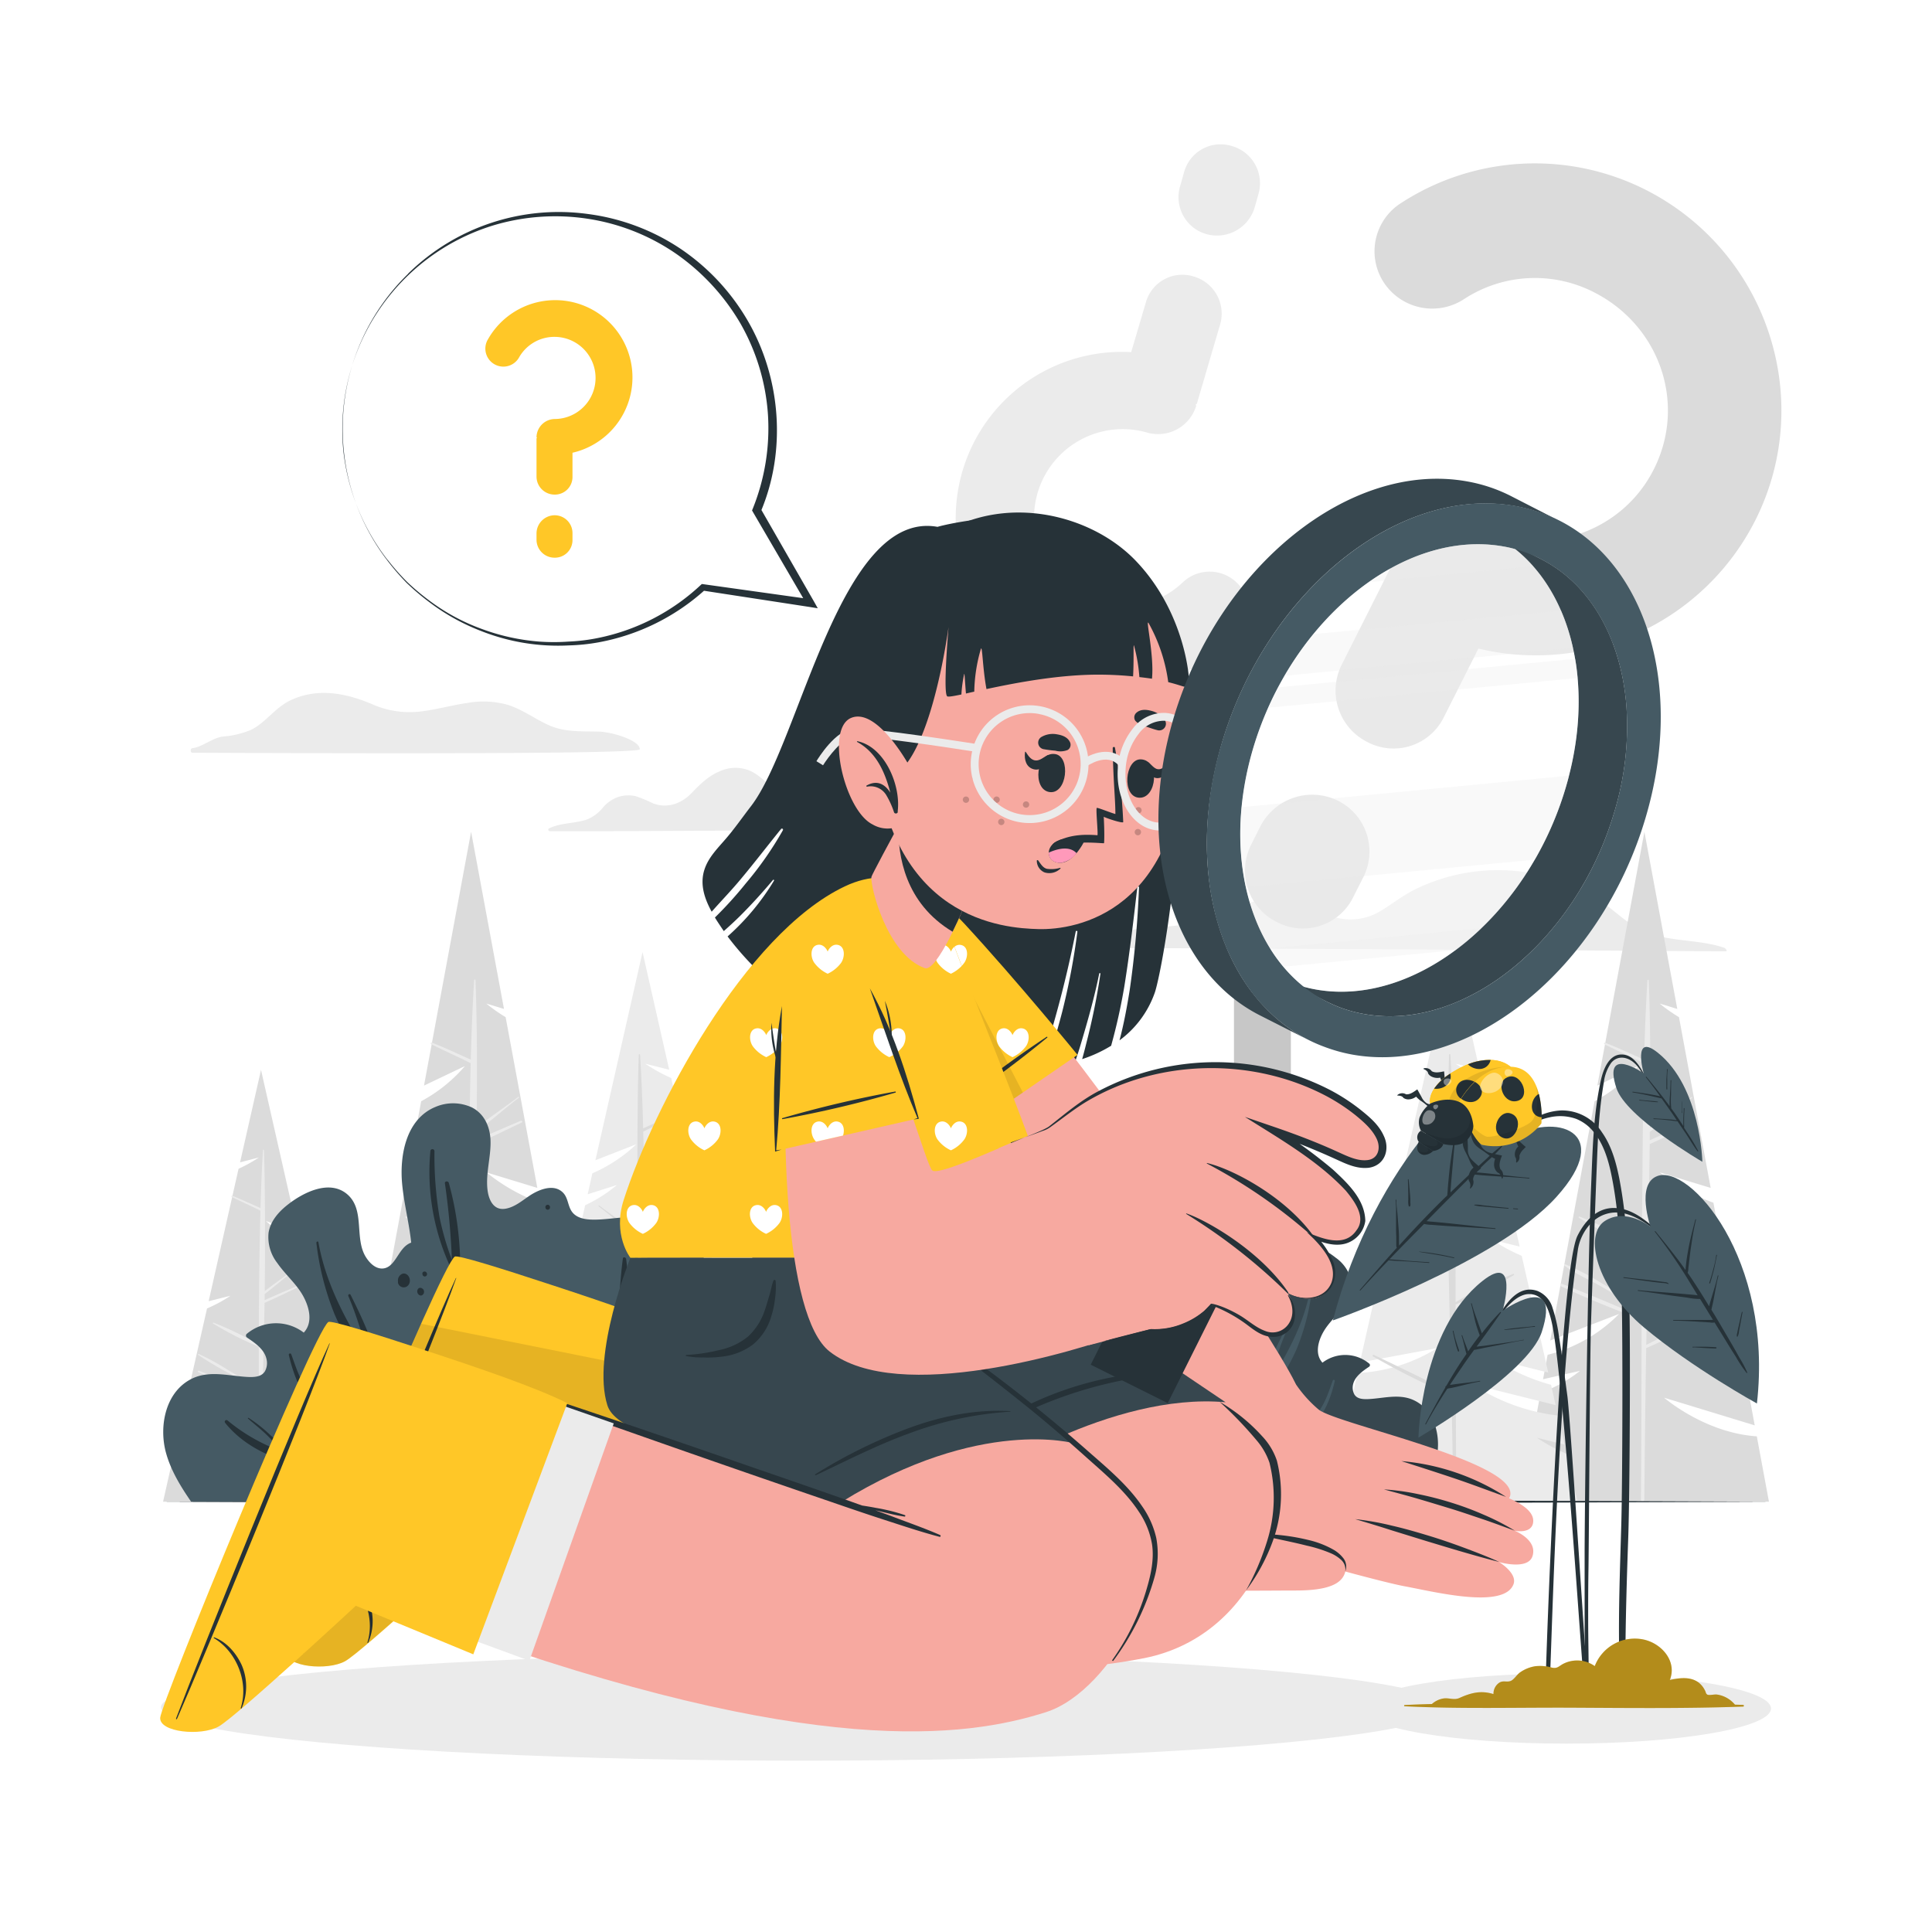 <svg class="animated" id="freepik_stories-curiosity-children" xmlns="http://www.w3.org/2000/svg" viewBox="0 0 500 500" version="1.1" xmlns:xlink="http://www.w3.org/1999/xlink" xmlns:svgjs="http://svgjs.com/svgjs"><style>svg#freepik_stories-curiosity-children:not(.animated) .animable {opacity: 0;}svg#freepik_stories-curiosity-children.animated #freepik--Bushes--inject-51 {animation: 1.5s Infinite  linear wind;animation-delay: 0s;}svg#freepik_stories-curiosity-children.animated #freepik--Plant--inject-51 {animation: 1.5s Infinite  linear wind;animation-delay: 0s;}svg#freepik_stories-curiosity-children.animated #freepik--speech-bubble--inject-51 {animation: 1.5s Infinite  linear wind;animation-delay: 0s;}            @keyframes wind {                0% {                    transform: rotate( 0deg );                }                25% {                    transform: rotate( 1deg );                }                75% {                    transform: rotate( -1deg );                }            }        </style><g id="freepik--background-complete--inject-51" class="animable" style="transform-origin: 251.614px 212.994px;"><path d="M49.79,194.81c-.55,0-.6-1.1,0-1.18,2.59-.32,5.18-2.64,7.77-3A23.41,23.41,0,0,0,65,188.87c3.85-1.93,6.25-5.81,10.24-7.66,7-3.26,14.2-1.86,21,1a23.88,23.88,0,0,0,12.86,1.89c4-.5,7.85-1.6,11.81-2.17a23.43,23.43,0,0,1,10.6.51c3.56,1.15,6.61,3.38,10,5,4.4,2.13,8.76,1.77,13.5,1.9,3.42.1,10.57,2.26,10.57,4.57C165.58,195.46,56.57,194.81,49.79,194.81Z" style="fill: rgb(235, 235, 235); transform-origin: 107.469px 187.137px;" id="el6lqbirb2ahg" class="animable"></path><path d="M446.69,246.2c-4.77,0-123.92-.83-157.58-.83-2.35,0,.62-4.08,1.92-4.36,4.14-.91,8.45-.95,12.66-1.39a41.56,41.56,0,0,0,12.06-3c3.31-1.4,6.61-3,10.2-3.57,6.93-1.09,13,2.67,19.52,4.32a14.7,14.7,0,0,0,11.82-1.61c3-1.8,5.74-4,8.88-5.56a48.71,48.71,0,0,1,38.94-1.78,44.75,44.75,0,0,1,8.52,4.36c3.17,2.08,5.91,4.74,9.1,6.8,7.06,4.57,15.78,3.08,23.48,5.7C446.63,245.4,447.11,246.2,446.69,246.2Z" style="fill: rgb(235, 235, 235); transform-origin: 367.542px 235.697px;" id="elh38wp6zk6h4" class="animable"></path><path d="M229.27,214.74c-4.6,0-82.16.51-87,.36-.35,0-.54-.53-.19-.7,3.07-1.52,6.56-1.22,9.75-2.29a10.39,10.39,0,0,0,4.34-3.27,9.05,9.05,0,0,1,4-2.64,8.6,8.6,0,0,1,4.39-.14,38.16,38.16,0,0,1,4.44,1.85c3.73,1.4,7.35.07,10-2.69,2.19-2.27,4.35-4.42,7.33-5.64a9.77,9.77,0,0,1,7.77-.11c2.85,1.29,4.8,3.88,7.47,5.44,3.17,1.86,7,1.42,10.45,2s6.19,3.5,9.26,5.2a6.55,6.55,0,0,0,3.34,1,20,20,0,0,0,2-.28,2.79,2.79,0,0,1,2.77.78C229.61,213.83,229.58,214.74,229.27,214.74Z" style="fill: rgb(235, 235, 235); transform-origin: 185.713px 206.923px;" id="elru0g6nbbvx" class="animable"></path><path d="M89.76,388.64H154.1L151,371.72c-13.48-.88-24-10-24-10l23.46,7.16-8.66-46.67a46.56,46.56,0,0,1-9.76-6.13l9.15,2.79-1.41-7.61a47.63,47.63,0,0,1-13.86-7.83l13.14,4-8.2-44.19a41.35,41.35,0,0,1-5-3.52l4.57,1.39-8.51-45.86-12.19,65.7,10.59-5.05A39.45,39.45,0,0,1,109,285h0L97.5,346.92l17.79-6.87a39,39,0,0,1-18.48,10.57l-1.18,6.32,9.58-2.17A35.76,35.76,0,0,1,95,360.45Z" style="fill: rgb(219, 219, 219); transform-origin: 121.93px 301.945px;" id="eldrtwxykoijs" class="animable"></path><path d="M100.51,332.25c3.85,1.47,17.54,7,20.61,8.7,0-.65,0-1.3,0-1.95-3.44-2-6.89-4-10.34-6-3.7-2.15-6.16-2.92-9.61-5.46-.17-.12-.07-.47.16-.37a66.55,66.55,0,0,1,9.37,4.86c3.5,2.05,7,4.17,10.42,6.31,0-5,0-9.93.07-14.89A117.53,117.53,0,0,1,105,315.16c-.18-.1-.06-.43.15-.34a118.4,118.4,0,0,1,16.1,7.93c0-2.58,0-5.16.06-7.74.14-13.28.17-26.58.5-39.86-3.38-1.71-6.86-3.21-10.24-4.93-.22-.11-.06-.5.18-.4,3.42,1.33,6.73,2.92,10.09,4.4.18-6.85.45-13.71.86-20.55a.18.18,0,0,1,.36,0c.47,12.72.43,25.46.27,38.2,3.5-2.8,7.24-5.27,10.8-8,.14-.1.27.13.14.23-3.73,2.84-7.22,6-11,8.81l0,2.15c3.8-1.73,7.65-3.35,11.49-5,.3-.13.57.3.26.45-3.91,1.87-7.81,3.78-11.76,5.55-.09,6.31-.2,12.62-.28,18.92-.15,11-.39,22-.62,33.05q10.74-5.44,21.66-10.58c.27-.13.51.26.24.41a226.75,226.75,0,0,1-21.92,11c-.2,9.15-.39,30.16-.5,39.31a.44.44,0,0,1-.87,0c.13-11.67.15-35.21.18-46.88-3.78-.93-17.48-6.78-20.88-8.45C99.9,332.72,100.14,332.11,100.51,332.25Z" style="fill: rgb(235, 235, 235); transform-origin: 122.232px 321.017px;" id="elwuae1mwkhh" class="animable"></path><path d="M393.47,388.64H457.8l-3.14-16.92c-13.48-.88-24-10-24-10l23.46,7.16-8.66-46.67a46.56,46.56,0,0,1-9.76-6.13l9.15,2.79-1.42-7.61a47.66,47.66,0,0,1-13.85-7.83l13.14,4-8.2-44.19a41.35,41.35,0,0,1-5-3.52l4.56,1.39-8.51-45.86-12.18,65.7L424,275.87A39.59,39.59,0,0,1,412.68,285h0L401.2,346.92l17.8-6.87a39,39,0,0,1-18.48,10.57l-1.18,6.32,9.58-2.17a35.89,35.89,0,0,1-10.22,5.68Z" style="fill: rgb(219, 219, 219); transform-origin: 425.635px 301.945px;" id="eltlki8rukj99" class="animable"></path><path d="M404.22,332.25c3.85,1.47,17.53,7,20.61,8.7,0-.65,0-1.3,0-1.95-3.44-2-6.89-4-10.34-6-3.7-2.15-6.16-2.92-9.61-5.46-.17-.12-.07-.47.16-.37a66.55,66.55,0,0,1,9.37,4.86c3.5,2.05,7,4.17,10.42,6.31,0-5,0-9.93.07-14.89a117.53,117.53,0,0,1-16.25-8.26c-.18-.1-.06-.43.15-.34a118.4,118.4,0,0,1,16.1,7.93c0-2.58,0-5.16.06-7.74.14-13.28.16-26.58.5-39.86-3.38-1.71-6.86-3.21-10.24-4.93-.22-.11-.06-.5.17-.4,3.43,1.33,6.73,2.92,10.1,4.4.18-6.85.44-13.71.86-20.55a.18.18,0,0,1,.35,0c.48,12.72.44,25.46.28,38.2,3.5-2.8,7.23-5.27,10.8-8,.14-.1.27.13.13.23-3.72,2.84-7.21,6-10.94,8.81l0,2.15c3.8-1.73,7.65-3.35,11.48-5,.31-.13.57.3.27.45-3.91,1.87-7.81,3.78-11.77,5.55q-.14,9.46-.27,18.92c-.15,11-.39,22-.63,33.05q10.75-5.44,21.66-10.58c.28-.13.52.26.25.41a227.91,227.91,0,0,1-21.92,11c-.2,9.15-.39,30.16-.5,39.31a.44.44,0,0,1-.87,0c.13-11.67.15-35.21.18-46.88-3.78-.93-17.49-6.78-20.88-8.45C403.6,332.72,403.85,332.11,404.22,332.25Z" style="fill: rgb(235, 235, 235); transform-origin: 425.933px 321.068px;" id="elp4v6rxtj2o" class="animable"></path><path d="M42.2,388.64H92.89L87,362.46a33.68,33.68,0,0,1-16.2-5l15.71,2.92-7.24-32a29.87,29.87,0,0,1-6.46-4.11l5.94,1.88-1-4.27a30.76,30.76,0,0,1-8.94-5.91l8.34,3.25-9.6-42.34-5.42,23.93L67,299.55a36.21,36.21,0,0,1-5.26,2.92L54,336.75l5.65-1.41a37.1,37.1,0,0,1-6.07,3.29l-5.39,23.74,11-2.75a39.84,39.84,0,0,1-11.57,5.24L46.65,369l16.92-4.22a40.16,40.16,0,0,1-17.4,6.34L44.83,377l5.63-1.4a36.81,36.81,0,0,1-6.06,3.28Z" style="fill: rgb(219, 219, 219); transform-origin: 67.545px 332.76px;" id="el3u29b1i5jjp" class="animable"></path><path d="M51.53,354.77c2.8,1.07,13.18,5.3,15.43,6.53v-1.42c-2.5-1.47-5-2.93-7.53-4.39a89.08,89.08,0,0,1-8.1-4.82c-.13-.09-.06-.34.11-.27a65.88,65.88,0,0,1,7.93,4.38c2.55,1.5,5.08,3,7.6,4.59,0-3.61,0-7.23,0-10.84a84.84,84.84,0,0,1-11.83-6c-.13-.07,0-.31.1-.25A86.93,86.93,0,0,1,67,348c0-1.87-.06-16.35.4-34.68-2.46-1.24-5-2.34-7.46-3.59-.16-.08,0-.36.13-.29,2.5,1,4.9,2.13,7.35,3.21.14-5,.33-10,.63-15a.13.13,0,0,1,.26,0c.34,9.27.32,27.21.2,36.49,2.55-2,5.27-3.84,7.87-5.81.1-.08.2.09.1.17-2.72,2.06-5.26,4.35-8,6.41,0,.52,0,1,0,1.57,2.77-1.26,5.57-2.44,8.37-3.64.22-.09.41.22.19.33-2.85,1.37-5.69,2.76-8.57,4-.07,4.59-.48,21.17-.66,29.2q7.85-4,15.78-7.71c.21-.09.38.19.18.31a167.74,167.74,0,0,1-16,8c-.14,6.66-.28,14.57-.36,21.23a.32.32,0,0,1-.63,0c.09-8.5.1-18.24.13-26.74-2.76-.68-13.16-5.14-15.63-6.36C51.08,355.11,51.26,354.67,51.53,354.77Z" style="fill: rgb(235, 235, 235); transform-origin: 67.527px 342.992px;" id="elln6xt080b3" class="animable"></path><path d="M278,388.64H324.7l-5.47-24.11a31,31,0,0,1-14.91-4.66l14.47,2.69-6.68-29.46a27.39,27.39,0,0,1-5.94-3.79l5.47,1.73-.88-3.92a28.3,28.3,0,0,1-8.23-5.45l7.67,3-8.84-39-5,22,4.48-1.12a32.43,32.43,0,0,1-4.84,2.69l-7.17,31.58,5.2-1.3a34.84,34.84,0,0,1-5.58,3l-5,21.86,10.15-2.52A37.28,37.28,0,0,1,283,366.74l-.86,3.8,15.59-3.88a37.13,37.13,0,0,1-16,5.84L280.43,378l5.19-1.29a34.4,34.4,0,0,1-5.58,3Z" style="fill: rgb(219, 219, 219); transform-origin: 301.35px 337.155px;" id="eltlzl1qlebqi" class="animable"></path><path d="M286.6,357.44c2.58,1,12.15,4.88,14.22,6v-1.31c-2.31-1.36-4.62-2.7-6.94-4a80.91,80.91,0,0,1-7.46-4.43c-.12-.09-.05-.32.1-.25a61.86,61.86,0,0,1,7.31,4c2.35,1.38,4.67,2.8,7,4.23,0-3.33,0-6.65,0-10a81.44,81.44,0,0,1-10.9-5.54c-.12-.08,0-.3.1-.24a79.13,79.13,0,0,1,10.81,5.33c0-1.73-.05-15.06.38-31.95-2.27-1.14-4.61-2.15-6.88-3.3-.14-.08,0-.34.12-.27,2.3.89,4.52,2,6.77,2.95.13-4.6.3-9.2.58-13.79a.12.12,0,0,1,.24,0c.32,8.54.29,25.06.18,33.61,2.35-1.88,4.86-3.54,7.25-5.36.09-.07.18.09.09.16-2.5,1.9-4.84,4-7.35,5.91,0,.48,0,1,0,1.44,2.54-1.16,5.13-2.24,7.7-3.35.21-.08.39.21.18.3-2.62,1.26-5.24,2.54-7.89,3.73-.06,4.23-.45,19.51-.61,26.9q7.22-3.66,14.54-7.1a.16.16,0,0,1,.16.28,155.49,155.49,0,0,1-14.71,7.39c-.13,6.14-.26,13.42-.34,19.56a.29.29,0,0,1-.58,0c.09-7.83.1-16.81.12-24.64-2.53-.62-12.11-4.73-14.39-5.85C286.19,357.75,286.35,357.35,286.6,357.44Z" style="fill: rgb(235, 235, 235); transform-origin: 301.342px 346.688px;" id="el1h3fv1af8th" class="animable"></path><path d="M198.56,388.64h-64.5l7.55-33.3a42.91,42.91,0,0,0,20.61-6.44l-20,3.72,9.22-40.71a37.08,37.08,0,0,0,8.21-5.23l-7.56,2.4,1.22-5.43a39.15,39.15,0,0,0,11.38-7.52l-10.6,4.14,12.2-53.88,6.9,30.45L167,275.29A45.48,45.48,0,0,0,173.7,279l9.89,43.62-7.18-1.79a47.76,47.76,0,0,0,7.72,4.18l6.86,30.2-14-3.49a50.88,50.88,0,0,0,14.73,6.67l1.18,5.25-21.52-5.37a51,51,0,0,0,22.14,8.07l1.7,7.53-7.16-1.78a46.91,46.91,0,0,0,7.71,4.17Z" style="fill: rgb(235, 235, 235); transform-origin: 166.31px 317.515px;" id="elilp5znpqdhe" class="animable"></path><path d="M186.69,345.54c-3.56,1.37-16.78,6.75-19.63,8.31,0-.6,0-1.2,0-1.8,3.19-1.88,6.39-3.73,9.58-5.59,3.43-2,7.12-3.78,10.32-6.13.15-.12.07-.44-.15-.35a86.34,86.34,0,0,0-10.09,5.58c-3.25,1.9-6.46,3.86-9.66,5.84,0-4.59,0-9.19-.06-13.79A110.39,110.39,0,0,0,182.05,330c.16-.1,0-.4-.14-.32A111,111,0,0,0,167,337c0-2.39.07-20.81-.53-44.13,3.14-1.58,6.36-3,9.5-4.56.2-.11.06-.47-.16-.38-3.18,1.24-6.24,2.71-9.36,4.08-.17-6.35-.41-12.7-.8-19.05a.17.17,0,0,0-.33,0c-.44,11.8-.4,34.62-.25,46.42-3.25-2.59-6.71-4.88-10-7.39-.13-.1-.25.12-.13.21,3.46,2.63,6.69,5.54,10.15,8.16l0,2c-3.52-1.61-7.09-3.1-10.65-4.63-.28-.12-.53.28-.24.42,3.62,1.74,7.23,3.51,10.9,5.15.08,5.85.62,26.94.83,37.15q-10-5-20.07-9.8c-.26-.12-.48.24-.23.38A208.51,208.51,0,0,0,166,361.23c.18,8.48.36,18.54.47,27a.4.4,0,0,0,.8,0c-.12-10.82-.14-23.21-.17-34,3.5-.87,16.74-6.53,19.88-8.09C187.27,346,187,345.41,186.69,345.54Z" style="fill: rgb(219, 219, 219); transform-origin: 166.312px 330.73px;" id="elvzxni205fid" class="animable"></path><path d="M408.27,388.64H343.78l7.55-33.3a42.91,42.91,0,0,0,20.6-6.44l-20,3.72,9.22-40.71a37.08,37.08,0,0,0,8.21-5.23l-7.56,2.4,1.22-5.43a39.15,39.15,0,0,0,11.38-7.52l-10.6,4.14L376,246.39l6.9,30.45-6.2-1.55a45.48,45.48,0,0,0,6.69,3.71l9.9,43.62-7.19-1.79a47.76,47.76,0,0,0,7.72,4.18l6.86,30.2-14-3.49a51,51,0,0,0,14.73,6.67l1.19,5.25-21.53-5.37a51,51,0,0,0,22.14,8.07l1.71,7.53-7.17-1.78a47.45,47.45,0,0,0,7.71,4.17Z" style="fill: rgb(235, 235, 235); transform-origin: 376.025px 317.515px;" id="elk1wvf8igfcc" class="animable"></path><path d="M396.41,345.54c-3.57,1.37-16.79,6.75-19.64,8.31,0-.6,0-1.2,0-1.8,3.19-1.88,6.39-3.73,9.59-5.59,3.43-2,7.11-3.78,10.31-6.13.16-.12.07-.44-.15-.35a86.34,86.34,0,0,0-10.09,5.58c-3.24,1.9-6.46,3.86-9.66,5.84q0-6.88-.06-13.79A110.39,110.39,0,0,0,391.76,330c.17-.1.06-.4-.13-.32A110.58,110.58,0,0,0,376.7,337c0-2.39.07-20.81-.52-44.13,3.13-1.58,6.36-3,9.49-4.56.2-.11.06-.47-.16-.38-3.18,1.24-6.24,2.71-9.36,4.08-.17-6.35-.41-12.7-.8-19.05a.16.16,0,0,0-.32,0c-.44,11.8-.41,34.62-.26,46.42-3.24-2.59-6.71-4.88-10-7.39-.13-.1-.25.12-.12.21,3.45,2.63,6.68,5.54,10.14,8.16l0,2c-3.52-1.61-7.09-3.1-10.65-4.63-.28-.12-.53.28-.24.42,3.62,1.74,7.23,3.51,10.9,5.15.09,5.85.62,26.94.84,37.15q-10-5-20.08-9.8c-.26-.12-.48.24-.23.38a208.51,208.51,0,0,0,20.32,10.21c.18,8.48.36,18.54.47,27a.4.4,0,0,0,.8,0c-.12-10.82-.14-23.21-.17-34,3.51-.87,16.74-6.53,19.88-8.09C397,346,396.75,345.41,396.41,345.54Z" style="fill: rgb(219, 219, 219); transform-origin: 376.017px 330.718px;" id="el0e96xahejcyg" class="animable"></path><path d="M382.61,167.85l-8.86,17.6A14.51,14.51,0,0,1,353.8,192a14.88,14.88,0,0,1-6.58-19.94l14.17-28.16c.14-.26.41-.12.55-.4-.14-.4-.14-.4,0-.68a15.28,15.28,0,0,1,19.94-6.59c17.06,8.59,37.68,2,46.13-14.78,8.59-17.06,1.46-37.28-15.6-45.87a33.51,33.51,0,0,0-33.49,1.81A15,15,0,0,1,358.06,73a14.77,14.77,0,0,1,4.53-20.45,63.55,63.55,0,0,1,63.17-3.5c31.41,15.82,44.32,54.21,28.51,85.61A63.65,63.65,0,0,1,382.61,167.85Zm-29.85,59.29L350.31,232a14.52,14.52,0,0,1-19.95,6.59,14.88,14.88,0,0,1-6.58-19.95l2.45-4.87a15.08,15.08,0,0,1,19.94-6.59A14.69,14.69,0,0,1,352.76,227.14Z" style="fill: rgb(219, 219, 219); transform-origin: 391.614px 141.29px;" id="elhioc2cfndq" class="animable"></path><path d="M292.75,91.13l3.77-12.77A9.8,9.8,0,0,1,309,71.58,10,10,0,0,1,315.76,84l-6,20.43c-.06.19-.26.13-.32.33.14.25.14.25.08.45A10.32,10.32,0,0,1,297.05,112a22.93,22.93,0,1,0-13,44,22.64,22.64,0,0,0,22-5.24,10.09,10.09,0,0,1,14.39.4,10,10,0,0,1-.54,14.13,43,43,0,1,1-27.21-74.16Zm12.68-43,1-3.53a9.79,9.79,0,0,1,12.46-6.78,10,10,0,0,1,6.78,12.45l-1,3.54a10.18,10.18,0,0,1-12.45,6.78A9.93,9.93,0,0,1,305.43,48.13Z" style="fill: rgb(235, 235, 235); transform-origin: 286.711px 107.207px;" id="elwvo5iuuoey" class="animable"></path></g><g id="freepik--Floor--inject-51" class="animable" style="transform-origin: 250px 388.64px;"><path d="M41.45,388.64c133.61-.61,283.49-.62,417.1,0-133.61.62-283.49.61-417.1,0Z" style="fill: rgb(38, 50, 56); transform-origin: 250px 388.64px;" id="el0r056ntgu47" class="animable"></path></g><g id="freepik--Shadows--inject-51" class="animable" style="transform-origin: 250px 441.84px;"><ellipse cx="207.91" cy="441.84" rx="166.25" ry="13.82" style="fill: rgb(235, 235, 235); transform-origin: 207.91px 441.84px;" id="el45cwpk73jl5" class="animable"></ellipse><ellipse cx="405.41" cy="442.16" rx="52.93" ry="9.09" style="fill: rgb(235, 235, 235); transform-origin: 405.41px 442.16px;" id="el5kswrot8247" class="animable"></ellipse></g><g id="freepik--Bushes--inject-51" class="animable animator-active" style="transform-origin: 207.2px 337.103px;"><path d="M278.46,388.64h-229c-2.69-3.92-5.21-8-6.49-12.61-1.94-7-.13-16.24,7.15-19.44,4.68-2,9.73-.34,14.58-.21,1.47,0,3.08-.15,3.89-1.54a4.41,4.41,0,0,0,.35-3.25c-.62-2.48-3-4.07-5-5.43a.6.6,0,0,1-.11-.93,11.82,11.82,0,0,1,14.78-.35c2.49-2.66,1.41-6.68-.22-9.59-1.76-3.12-4.59-5.47-6.61-8.4A10.91,10.91,0,0,1,69.51,319c.5-3,2.57-5.33,4.84-7.14,3.93-3.13,10.7-6.66,15.34-2.93,5,4.05,1.82,11.64,5.12,16.59.85,1.31,2.23,2.7,3.9,2.77s2.73-1.11,3.58-2.32c1.18-1.67,2.13-3.67,4.13-4.38-.54-5.07-1.85-10-2.34-15.12-.7-7.33.94-16.84,8.62-20a11.59,11.59,0,0,1,9.39.12c3.19,1.6,4.69,4.91,4.85,8.36.19,4.34-1.29,8.62-.77,13,.32,2.66,1.62,5.46,4.79,4.84,2.23-.43,4-1.92,5.85-3.18,2.35-1.63,6.39-3.43,8.85-1,1.45,1.41,1.25,3.65,2.51,5.18s3.43,1.83,5.29,1.85c3.83.06,7.53-.88,11.39-.55a25.09,25.09,0,0,1,10.41,3.09,16.91,16.91,0,0,1,7,7.6c1.29,2.78,3.54,9.27,7.71,6.4,1.75-1.2,2.78-3.45,3.85-5.23s2.16-3.63,3.35-5.37c2.2-3.22,4.81-6.27,8.29-8.14a16.52,16.52,0,0,1,20.72,4.52,16.86,16.86,0,0,1,3.3,10.9c-.26,4.52-3.33,8.33-3.52,12.8-.08,2.07.52,4.53,2.43,5.66,2.36,1.39,5.27.13,7.69-.43,2.59-.6,6.66-.27,7.76,2.69a4,4,0,0,1-.83,3.8c-.51.7-1.14,1.32-1.58,2.06-.63,1.05-.51,1.5.46,2.14,2.84,1.92,6.7,1.23,9.93,1.54C270.87,360.89,277.6,383.31,278.46,388.64Z" style="fill: rgb(69, 90, 100); transform-origin: 160.352px 337.088px;" id="els8caekmcpf" class="animable"></path><path d="M116.53,351.24c-2.8,12.65-5.57,25.08-2.29,37.4h-2.63c-1-2.44-1.9-4.9-2.86-7.35-9.41-4.4-19.56-.86-29.5-2.08-7.77-1-16-4.73-21-11a.44.44,0,0,1,.61-.62,46.44,46.44,0,0,0,13.87,7.95c-1-1.25-2.07-2.54-3.21-3.7-1.67-1.7-3.53-3.14-5.33-4.71-.1-.08,0-.24.15-.18A37,37,0,0,1,70,371.44a30.28,30.28,0,0,1,4.4,4.65,35.66,35.66,0,0,0,10.12,1.4c7.82,0,16.56-1.75,23.63,2.22-.6-1.49-1.21-3-1.86-4.43a135.46,135.46,0,0,0-9.67-17.7c-3.61-5.63-7.34-11.2-10-17.37a70.9,70.9,0,0,1-4.74-18.58c0-.33.46-.48.52-.14,2,11.2,7.45,20.86,13.36,30.33-1.82-5.47-3.31-11.05-5.61-16.39-.17-.39.38-.73.58-.34,3.19,6.41,6.6,13.58,7.57,20.76.4.64.81,1.27,1.21,1.9a126,126,0,0,1,10.74,21.17c-.4-7.88,1.28-16.15,2.88-23.37,1.82-8.17,3.57-16.24,3.81-24.64,0-.74,0-1.48,0-2.21a58.48,58.48,0,0,1-5.56-30.77.53.53,0,0,1,1.06,0A95.17,95.17,0,0,0,113.75,315a73.29,73.29,0,0,0,3.2,11.08,190.54,190.54,0,0,0-1.81-19.86c-.07-.56.82-.63,1-.13C120.29,321.06,119.83,336.25,116.53,351.24Z" style="fill: rgb(38, 50, 56); transform-origin: 88.646px 343.021px;" id="eldpz5yz9wgx8" class="animable"></path><path d="M167.44,334.18a95.9,95.9,0,0,1-5.86,10.09,43.91,43.91,0,0,1-2.33,8,29.68,29.68,0,0,1-6.08,9.49C150,365.1,146.88,368,146,372.44c2.49,5.14,4.5,10.6,4.53,16.2H148.6c-1.61-10.25-6.82-18.64-11.52-28-4.12-8.2-7.55-18.87-3.45-27.76.23-.51,1-.13.87.37-2.8,11.86,2.19,21.81,7.72,32,.86,1.57,1.74,3.2,2.59,4.85a14.24,14.24,0,0,1,2.87-5.6c2.8-3.54,6.12-6.41,8.25-10.47,4.7-9,3.94-18.64,5.27-28.32.07-.53.79-.31.84.11a58.88,58.88,0,0,1,0,15.69,61.23,61.23,0,0,1,4.6-7.86A.48.48,0,0,1,167.44,334.18Z" style="fill: rgb(38, 50, 56); transform-origin: 149.648px 357.019px;" id="elc0dhm0eqdfe" class="animable"></path><path d="M216.4,327.89a31.64,31.64,0,0,1-6.14,13.79c-2.38,3.14-6.1,5.15-8.43,8.26-2,4.17-4.24,8.18-6.51,12.19-2.41,4.25-6.83,10-4.71,15.09.11.26-.1.43-.32.45,2.43,3.2,4.11,6.85,4,11h-1.11c-1.24-14.83-22.34-18.76-22.53-34.08,0-.7,1.11-.87,1.24-.16,1.57,8.31,8.07,13,13.91,18.38a41.22,41.22,0,0,1,3.49,3.62c-1.47-3.09-.41-6.48,1.06-9.54,2.33-4.85,5.21-9.44,7.7-14.2a94.76,94.76,0,0,0,6.76-15.42c1.75-5.57,2-11,2.19-16.75a.31.31,0,0,1,.6-.09c2,8.27-.69,17.72-4,25.5,1.22-1.15,2.54-2.23,3.62-3.43,3.9-4.31,5.89-9.6,8-14.89A.58.58,0,0,1,216.4,327.89Z" style="fill: rgb(38, 50, 56); transform-origin: 193.533px 354.449px;" id="elzq9diser94d" class="animable"></path><path d="M258.91,372.45c-5,.72-9.86,1.9-15,2.18a74.86,74.86,0,0,1-15.54-.8c-6.35-1-12.74-2.46-19-1.79a50.35,50.35,0,0,0,5.56-2.87c5.91-3.63,11.59-9.66,14-16.25.25-.67-.69-.92-1-.44-2.91,3.81-5.32,7.7-8.94,10.94-4,3.6-8.66,5.7-13.42,8.1-3.5,1.77-6.95,3.86-9.35,7-.66.86-3.79,5.22-1.88,6.15a.27.27,0,0,0,.33,0,.69.69,0,0,0,.11-.13.17.17,0,0,0-.07-.29c-.42-.07,3.34-5.27,3.4-5.33a24,24,0,0,1,4.73-3.6c.87-.52,1.76-1,2.66-1.43,8.57-1.65,17.34,1.47,25.86,2.49,8.93,1.08,19.53,1,28-2.53A.73.73,0,0,0,258.91,372.45Z" style="fill: rgb(38, 50, 56); transform-origin: 226.799px 368.479px;" id="el51imu3pwf0l" class="animable"></path><path d="M147.37,384.08c-2.53-3.68-6.66-5.74-10.35-8.05-5.24-3.29-8.78-7.06-10.81-13-.17-.5-1.07-.47-1,.13,1.42,11.68,13.49,15,21.4,21.49C147,385,147.7,384.57,147.37,384.08Z" style="fill: rgb(38, 50, 56); transform-origin: 136.331px 373.729px;" id="elh2581ibp00f" class="animable"></path><path d="M95,376.71c-1.8-4.45-6.11-7.6-9.6-10.67a37.32,37.32,0,0,1-5.5-5.67c-2.2-3-3.28-6.46-4.53-9.9a.33.33,0,0,0-.63.17c1.32,5.61,3.36,10.66,7.5,14.76s8.43,7.37,12.25,11.61C94.65,377.23,95.09,377,95,376.71Z" style="fill: rgb(38, 50, 56); transform-origin: 84.875px 363.685px;" id="el5t0i7n16pni" class="animable"></path><path d="M105.82,332.39A1.53,1.53,0,0,1,103,332a1.88,1.88,0,0,1,0-.33l0-.06a1.84,1.84,0,0,1,1.26-2C105.58,329.35,106.56,331.11,105.82,332.39Z" style="fill: rgb(38, 50, 56); transform-origin: 104.529px 331.377px;" id="eli3jochvtlbh" class="animable"></path><path d="M251.27,368a1.53,1.53,0,0,1-2.84-.39,1.88,1.88,0,0,1-.05-.33s0,0,0-.06a1.54,1.54,0,0,1,.09-.89,1.59,1.59,0,0,1,1.17-1.1C251,365,252,366.76,251.27,368Z" style="fill: rgb(38, 50, 56); transform-origin: 249.933px 367.007px;" id="elkflzph2nzqq" class="animable"></path><path d="M109.71,334.67s0-.08,0-.13h0a1,1,0,0,0-.24-.93.78.78,0,0,0-.2-.14.75.75,0,0,0-1.19.29c-.42.88.59,2,1.35,1.3a1,1,0,0,0,.2-.29l0,0S109.7,334.69,109.71,334.67Z" style="fill: rgb(38, 50, 56); transform-origin: 108.861px 334.283px;" id="elzsoq3hx8y5" class="animable"></path><path d="M200,327.61a1.39,1.39,0,0,0-.06-.13h0a1,1,0,0,0-.82-.49,1,1,0,0,0-.24,0,.75.75,0,0,0-.65,1c.32.92,1.86,1,1.88,0a1.35,1.35,0,0,0-.06-.34l0,0A.08.08,0,0,0,200,327.61Z" style="fill: rgb(38, 50, 56); transform-origin: 199.148px 327.847px;" id="el7j35xdyfy5v" class="animable"></path><path d="M110.13,329.12a.61.61,0,0,0-.79.28.46.46,0,0,0,0,.36.59.59,0,0,0,1.14.21A.69.69,0,0,0,110.13,329.12Z" style="fill: rgb(38, 50, 56); transform-origin: 109.911px 329.707px;" id="elz3dx61cp7q" class="animable"></path><path d="M142,311.85a.61.61,0,0,0-.79.28.46.46,0,0,0-.05.36.59.59,0,0,0,1.14.21A.68.68,0,0,0,142,311.85Z" style="fill: rgb(38, 50, 56); transform-origin: 141.747px 312.437px;" id="elar6kgewzzdj" class="animable"></path><path d="M203,322.38a.6.6,0,0,0-.36.75.43.43,0,0,0,.22.3.58.58,0,0,0,.95-.66A.68.68,0,0,0,203,322.38Z" style="fill: rgb(38, 50, 56); transform-origin: 203.25px 323px;" id="elbqn4roaufxw" class="animable"></path><path d="M178,388.64H366.23a35.26,35.26,0,0,0,5.33-10.36c1.59-5.74.11-13.35-5.87-16-3.85-1.68-8-.28-12-.18-1.22,0-2.54-.12-3.2-1.26a3.65,3.65,0,0,1-.29-2.67c.51-2,2.47-3.35,4.11-4.46a.5.5,0,0,0,.09-.77,9.72,9.72,0,0,0-12.15-.28c-2-2.19-1.15-5.49.19-7.88,1.44-2.57,3.77-4.5,5.42-6.91a8.92,8.92,0,0,0,1.83-6.51,10,10,0,0,0-4-5.86c-3.22-2.57-8.79-5.48-12.6-2.41-4.14,3.33-1.5,9.56-4.2,13.63a4.48,4.48,0,0,1-3.21,2.28,3.54,3.54,0,0,1-2.94-1.91c-1-1.37-1.75-3-3.4-3.59.45-4.17,1.52-8.25,1.93-12.43.57-6-.78-13.84-7.08-16.41a9.56,9.56,0,0,0-7.72.1,7.73,7.73,0,0,0-4,6.87c-.16,3.57,1.05,7.08.62,10.65-.26,2.18-1.32,4.48-3.93,4-1.83-.36-3.31-1.58-4.81-2.62-1.92-1.34-5.24-2.81-7.27-.84-1.19,1.16-1,3-2.06,4.26s-2.82,1.5-4.34,1.52c-3.16.05-6.2-.72-9.37-.45a20.57,20.57,0,0,0-8.55,2.53,14,14,0,0,0-5.76,6.25c-1.06,2.28-2.91,7.62-6.34,5.26-1.44-1-2.28-2.83-3.16-4.3s-1.78-3-2.75-4.41A20.08,20.08,0,0,0,238,326.8a13.58,13.58,0,0,0-17,3.72,13.82,13.82,0,0,0-2.71,9c.21,3.71,2.73,6.85,2.89,10.52.07,1.7-.42,3.72-2,4.65-1.94,1.14-4.34.11-6.32-.35-2.13-.49-5.48-.22-6.38,2.2a3.35,3.35,0,0,0,.68,3.13c.42.57.94,1.08,1.31,1.69.51.86.41,1.24-.39,1.76-2.33,1.57-5.5,1-8.16,1.27C184.26,365.84,178.73,384.26,178,388.64Z" style="fill: rgb(55, 71, 79); transform-origin: 275.077px 346.268px;" id="elf8rf13liyrp" class="animable"></path><path d="M311.08,357.91c2.29,10.4,4.57,20.61,1.88,30.73h2.16c.8-2,1.56-4,2.35-6,7.73-3.61,16.07-.71,24.24-1.71,6.38-.78,13.18-3.89,17.24-9a.35.35,0,0,0-.5-.5,38.33,38.33,0,0,1-11.4,6.53c.86-1,1.7-2.09,2.64-3,1.37-1.4,2.9-2.58,4.37-3.87.09-.07,0-.2-.11-.15a29.61,29.61,0,0,0-4.62,3.66,24.73,24.73,0,0,0-3.62,3.82,29.45,29.45,0,0,1-8.32,1.15c-6.42,0-13.6-1.44-19.41,1.82.49-1.22,1-2.44,1.53-3.64a111.23,111.23,0,0,1,7.94-14.54c3-4.63,6-9.2,8.2-14.27a58.7,58.7,0,0,0,3.89-15.27c0-.27-.38-.4-.43-.11-1.65,9.2-6.12,17.14-11,24.91,1.49-4.49,2.71-9.08,4.6-13.46.14-.32-.31-.6-.47-.28-2.62,5.27-5.43,11.15-6.23,17.06-.32.52-.65,1-1,1.56a102.53,102.53,0,0,0-8.83,17.39c.33-6.47-1.05-13.27-2.37-19.2-1.49-6.71-2.93-13.34-3.13-20.24,0-.61,0-1.22,0-1.82a48.12,48.12,0,0,0,4.57-25.28.44.44,0,0,0-.88,0,77.91,77.91,0,0,1-1,14.06,61.24,61.24,0,0,1-2.63,9.1A158.07,158.07,0,0,1,312.22,321c.06-.46-.67-.52-.79-.1C308,333.11,308.36,345.59,311.08,357.91Z" style="fill: rgb(69, 90, 100); transform-origin: 334.001px 351.2px;" id="elk9kr6gkusin" class="animable"></path><path d="M269.25,343.89a77,77,0,0,0,4.81,8.29,37.13,37.13,0,0,0,1.91,6.59,24.49,24.49,0,0,0,5,7.8c2.59,2.73,5.17,5.1,5.93,8.76-2,4.22-3.7,8.71-3.73,13.31h1.55c1.32-8.43,5.61-15.31,9.47-23,3.39-6.74,6.2-15.5,2.84-22.81-.2-.42-.82-.11-.72.3,2.3,9.75-1.8,17.92-6.35,26.32-.7,1.29-1.42,2.63-2.12,4a11.54,11.54,0,0,0-2.36-4.6c-2.3-2.91-5-5.27-6.78-8.61-3.86-7.36-3.24-15.31-4.33-23.27-.06-.43-.65-.25-.69.1a48.38,48.38,0,0,0,0,12.89,49.19,49.19,0,0,0-3.78-6.46A.39.39,0,0,0,269.25,343.89Z" style="fill: rgb(69, 90, 100); transform-origin: 283.888px 362.679px;" id="eldpw4nrgs57m" class="animable"></path><path d="M229,338.72a26.08,26.08,0,0,0,5,11.34c2,2.58,5,4.22,6.93,6.78,1.63,3.43,3.48,6.73,5.35,10,2,3.49,5.61,8.21,3.87,12.39a.26.26,0,0,0,.26.37,14.22,14.22,0,0,0-3.28,9h.92c1-12.19,18.35-15.42,18.5-28,0-.58-.91-.72-1-.14-1.28,6.83-6.62,10.66-11.42,15.11a35,35,0,0,0-2.87,3c1.2-2.54.34-5.32-.87-7.84-1.91-4-4.28-7.76-6.33-11.67a77.4,77.4,0,0,1-5.55-12.66c-1.44-4.58-1.69-9-1.8-13.77a.26.26,0,0,0-.5-.07c-1.61,6.79.58,14.56,3.25,20.95-1-.95-2.08-1.83-3-2.82-3.21-3.54-4.85-7.88-6.59-12.23A.48.48,0,0,0,229,338.72Z" style="fill: rgb(69, 90, 100); transform-origin: 247.775px 360.498px;" id="el64sb9grm5rh" class="animable"></path><path d="M194.09,375.34c4.12.59,8.1,1.56,12.29,1.79a62,62,0,0,0,12.77-.66c5.22-.8,10.46-2,15.62-1.47a43.63,43.63,0,0,1-4.56-2.35c-4.85-3-9.52-7.94-11.51-13.36-.2-.55.57-.75.87-.36,2.39,3.13,4.37,6.32,7.34,9,3.3,2.95,7.12,4.68,11,6.65a21.31,21.31,0,0,1,7.69,5.79c.53.7,3.11,4.29,1.53,5.05a.2.2,0,0,1-.26,0l-.1-.11c-.06-.07-.05-.22.06-.23.35-.06-2.75-4.33-2.79-4.38a19.59,19.59,0,0,0-3.88-3c-.72-.42-1.45-.8-2.19-1.17-7.05-1.36-14.25,1.21-21.25,2.05-7.34.88-16.05.8-23-2.08A.6.6,0,0,1,194.09,375.34Z" style="fill: rgb(69, 90, 100); transform-origin: 220.467px 372.098px;" id="elerbqyi3f4y" class="animable"></path><path d="M285.74,384.9c2.07-3,5.47-4.72,8.5-6.62,4.31-2.7,7.22-5.81,8.88-10.68.15-.41.88-.38.82.12-1.17,9.59-11.09,12.35-17.59,17.65C286,385.63,285.46,385.29,285.74,384.9Z" style="fill: rgb(69, 90, 100); transform-origin: 294.803px 376.389px;" id="elwftmyx2hc4o" class="animable"></path><path d="M328.79,378.84c1.48-3.66,5-6.24,7.89-8.77a30.65,30.65,0,0,0,4.52-4.66c1.81-2.44,2.7-5.3,3.72-8.13a.27.27,0,0,1,.52.14c-1.08,4.61-2.76,8.75-6.16,12.13s-6.93,6.05-10.07,9.54C329.05,379.27,328.69,379.08,328.79,378.84Z" style="fill: rgb(69, 90, 100); transform-origin: 337.109px 368.13px;" id="eluzlsdj77mzf" class="animable"></path><path d="M319.88,342.42a1.27,1.27,0,0,0,2.37-.59s0,0,0-.05a1.23,1.23,0,0,0-.08-.72,1.3,1.3,0,0,0-.95-.92A1.48,1.48,0,0,0,319.88,342.42Z" style="fill: rgb(69, 90, 100); transform-origin: 320.957px 341.597px;" id="elxkabcp1jd1s" class="animable"></path><path d="M200.37,371.71a1.25,1.25,0,0,0,2.33-.31c0-.1,0-.19,0-.28a.43.43,0,0,0,0-.05,1.23,1.23,0,0,0-.08-.72,1.3,1.3,0,0,0-.95-.92A1.48,1.48,0,0,0,200.37,371.71Z" style="fill: rgb(69, 90, 100); transform-origin: 201.428px 370.906px;" id="elnaloxdxooa" class="animable"></path><path d="M316.68,344.29a.29.29,0,0,1,0-.1h0a.84.84,0,0,1,.19-.76,1,1,0,0,1,.17-.12.62.62,0,0,1,1,.24c.34.72-.49,1.67-1.11,1.07a1,1,0,0,1-.17-.24s0,0,0,0Z" style="fill: rgb(69, 90, 100); transform-origin: 317.387px 343.978px;" id="elcenghxuvg8d" class="animable"></path><path d="M242.47,338.49a.47.47,0,0,1,.05-.1h0a.86.86,0,0,1,.68-.4.79.79,0,0,1,.2,0,.61.61,0,0,1,.53.85c-.27.76-1.53.85-1.54,0a.87.87,0,0,1,.05-.28s0,0,0,0Z" style="fill: rgb(69, 90, 100); transform-origin: 243.185px 338.714px;" id="elyzxa9s2sqzo" class="animable"></path><path d="M316.34,339.73a.5.5,0,0,1,.64.23.33.33,0,0,1,0,.3.48.48,0,0,1-.93.17A.56.56,0,0,1,316.34,339.73Z" style="fill: rgb(69, 90, 100); transform-origin: 316.516px 340.217px;" id="el3z4qd77nqlu" class="animable"></path><path d="M290.12,325.54a.5.5,0,0,1,.64.23.36.36,0,0,1,0,.3.48.48,0,0,1-.93.17A.56.56,0,0,1,290.12,325.54Z" style="fill: rgb(69, 90, 100); transform-origin: 290.294px 326.026px;" id="ell2ethajxexi" class="animable"></path><path d="M240.05,334.2a.51.51,0,0,1,.3.62.34.34,0,0,1-.18.24.48.48,0,0,1-.79-.54A.56.56,0,0,1,240.05,334.2Z" style="fill: rgb(69, 90, 100); transform-origin: 239.844px 334.708px;" id="eln7g7fp4njdf" class="animable"></path></g><g id="freepik--Character--inject-51" class="animable" style="transform-origin: 235.629px 286.06px;"><path d="M294.35,229.54c-1,8.59-2,17.23-3.38,25.78a150.3,150.3,0,0,1-3.41,15.32,35.31,35.31,0,0,1-7.5,3.46c.36-1.28.7-2.56,1-3.8a175.53,175.53,0,0,0,3.73-18.3c0-.21-.29-.23-.32,0-1.27,6.3-3.06,12.54-4.9,18.69-.4,1.34-.85,2.67-1.3,4a55.09,55.09,0,0,1-7.63,1.62c.48-1.46.93-2.93,1.37-4.36q1.59-5.07,2.92-10.22a178,178,0,0,0,3.9-20.6c0-.29-.39-.31-.44,0q-2.08,10.57-4.95,21c-.9,3.28-1.85,6.55-2.89,9.79-.49,1.55-1,3.09-1.59,4.64a88.89,88.89,0,0,1-14.27.39c-13.69-.63-27.25-5.74-39.39-12.06a77.54,77.54,0,0,1-27-22.54,62.34,62.34,0,0,0,12-14.42.16.16,0,0,0-.26-.19c-2.68,3.2-5.48,6.28-8.43,9.23-1.39,1.39-2.83,2.69-4.29,4l-.3-.44c-.66-1-1.36-2-2-3.08a100.66,100.66,0,0,0,8-8.84,89.26,89.26,0,0,0,9.6-13.76.29.29,0,0,0-.46-.34c-3.45,4.25-6.77,8.6-10.28,12.8-2.47,3-5.15,5.75-7.7,8.64-1.85-3.36-3.11-7.11-1.87-10.9,1-3.13,3.42-5.52,5.49-7.93,2.34-2.7,4.36-5.64,6.55-8.47,12.69-16.43,23-76.87,48.29-72.3.12-.14,34.78-9.26,49.47,8.33,23.29,27.91,9.1,105.69,6.72,112.3a26,26,0,0,1-9.1,12.26c1.13-4.27,1.93-8.64,2.62-12.9a251.06,251.06,0,0,0,2.42-26.69A.22.22,0,0,0,294.35,229.54Z" style="fill: rgb(38, 50, 56); transform-origin: 243.549px 205.469px;" id="ell5xuvofjgar" class="animable"></path><path d="M246.84,236.68C279.49,270,329.5,345.93,335.18,357.86c3.86,8.09-44.66,31.69-46.45,25.8-2.3-7.54-43.49-89.47-52.79-134.43C231.87,229.54,240.25,230,246.84,236.68Z" style="fill: rgb(247, 169, 160); transform-origin: 285.134px 308.558px;" id="elreva4fb90nh" class="animable"></path><path d="M287.74,379.35c1.74,4.75,6.66,27.75,10.8,30.27s25.88,2,36.84,2,13.12-3,12.94-6.83-23.18-4.49-23.18-4.49,30.71,8.81,38.44,10.24,25.52,5.93,28.09-.48c1.16-2.88-3.71-5.8-3.71-5.8s7.47,2.18,8.65-1.54c1.36-4.22-4.58-6.55-4.58-6.55s4.67.94,4.77-2.5c.24-7.7-29-11.48-29-11.48s22.36,10.89,23.08,4.61c1-8.69-44.84-18.23-49.61-22a32.48,32.48,0,0,1-7.64-9.43Z" style="fill: rgb(247, 169, 160); transform-origin: 342.276px 384.39px;" id="elbp242uk2iah" class="animable"></path><path d="M348.15,406.68a3.34,3.34,0,0,0-1-2.93,9.47,9.47,0,0,0-2.67-1.74,35.71,35.71,0,0,0-6.28-2c-4.32-1.1-8.74-1.88-13.15-3a53.77,53.77,0,0,1,13.53,1.53A24.21,24.21,0,0,1,345,401a8.73,8.73,0,0,1,2.69,2.31A3.49,3.49,0,0,1,348.15,406.68Z" style="fill: rgb(38, 50, 56); transform-origin: 336.72px 401.842px;" id="el2418v6cfbgq" class="animable"></path><path d="M388,404.23c-3.16-.78-6.27-1.67-9.38-2.57s-6.2-1.85-9.3-2.78L360,396c-3.08-1-6.16-1.92-9.28-2.85a72.84,72.84,0,0,1,9.6,1.71c3.16.72,6.28,1.63,9.39,2.57s6.17,2,9.2,3.13S385,402.86,388,404.23Z" style="fill: rgb(38, 50, 56); transform-origin: 369.36px 398.69px;" id="eljcnfoj7lmq" class="animable"></path><path d="M358.17,385.46a60.31,60.31,0,0,1,8.86,1.22,83.32,83.32,0,0,1,8.66,2.23,78.34,78.34,0,0,1,8.39,3.14,62.8,62.8,0,0,1,7.95,4.09c-2.82-1-5.57-2.06-8.38-3s-5.59-1.91-8.42-2.77-5.65-1.72-8.48-2.55S361,386.24,358.17,385.46Z" style="fill: rgb(38, 50, 56); transform-origin: 375.1px 390.8px;" id="elxfh6u9ujuap" class="animable"></path><path d="M362.68,378.13a59.21,59.21,0,0,1,27.08,9.26c-4.54-1.62-9-3.33-13.47-4.83S367.27,379.6,362.68,378.13Z" style="fill: rgb(38, 50, 56); transform-origin: 376.22px 382.76px;" id="elt740ruvx2xd" class="animable"></path><path d="M248.19,294.11,278.86,273s-15.49-19-29.21-33.87-17.77-5.2-14.41,12S248.19,294.11,248.19,294.11Z" style="fill: rgb(255, 199, 39); transform-origin: 256.491px 262.957px;" id="el36bhqt6v4a1" class="animable"></path><path d="M270.87,268.33a285.08,285.08,0,0,0-23.75,17.59c-.11.09,0,.28.16.2A285,285,0,0,0,271,268.55C271.17,268.45,271,268.24,270.87,268.33Z" style="fill: rgb(38, 50, 56); transform-origin: 259.074px 277.224px;" id="elg85aeas0wpq" class="animable"></path><path d="M265.52,270.77a9,9,0,0,1-3.48,2.82,9,9,0,0,1-3.47-2.82c-1-1.51-1-4.06.68-4.57s2.69,1.31,2.79,1.71c.1-.4,1.11-2.21,2.8-1.71S266.55,269.26,265.52,270.77Z" style="fill: rgb(255, 255, 255); transform-origin: 262.053px 269.85px;" id="elm36jqfsbxyn" class="animable"></path><path d="M249.57,249.15A9,9,0,0,1,246.1,252a9,9,0,0,1-3.48-2.82c-1-1.51-1-4.06.68-4.57s2.7,1.31,2.8,1.71c.1-.4,1.1-2.21,2.8-1.71S250.6,247.64,249.57,249.15Z" style="fill: rgb(255, 255, 255); transform-origin: 246.106px 248.26px;" id="eluwsu96ckeu" class="animable"></path><path d="M250.27,292.68l-2.08,1.43s-.46-1.23-1.21-3.34h0a2,2,0,0,1,1.92-.44A2.19,2.19,0,0,1,250.27,292.68Z" style="fill: rgb(255, 255, 255); transform-origin: 248.636px 292.178px;" id="el8ikp83jk4f3" class="animable"></path><g id="elu3q1y4y88i8"><path d="M235.25,251.1c3.35,17.18,12.95,43,12.95,43l16.51-11.36-26.32-50.91C234,232.31,233.11,240.19,235.25,251.1Z" style="opacity: 0.1; transform-origin: 249.423px 262.965px;" class="animable"></path></g><path d="M156.17,406.6s76.17,35.21,140,22.52C326.83,423,336,387.34,328,375c-8.19-12.56-37.55-29.15-53.33-39.74-5-3.31-7.15-9.79-7.15-9.79H209.66s-12.61,14.33-6.22,25.5c.09.19,9.93,6.79,10.08,7l-32-9.18Z" style="fill: rgb(247, 169, 160); transform-origin: 243.457px 378.674px;" id="el16vv9hxfy63" class="animable"></path><path d="M203.44,351c3.17,3.5,50.5,31.73,50.5,31.73s33.46-22.49,63.24-19.83c0,0-41.23-27.76-43.52-29.42-3.16-2.3-4.54-8-4.54-8H209.66S193.79,340.35,203.44,351Z" style="fill: rgb(55, 71, 79); transform-origin: 258.754px 354.105px;" id="elsqd6djuy0rc" class="animable"></path><path d="M302.89,354.87a88,88,0,0,0-43.73,12.49,96.82,96.82,0,0,0-10.8,7.73c-.14.12,0,.36.15.25a100.63,100.63,0,0,1,19.86-11.22,109.64,109.64,0,0,1,21.55-6.78,107.19,107.19,0,0,1,13-1.86A.31.31,0,0,0,302.89,354.87Z" style="fill: rgb(38, 50, 56); transform-origin: 275.732px 365.119px;" id="el5yr6weixqei" class="animable"></path><path d="M76.27,426.28c-.21,3.67,10.28,4.52,14.61,2.07,1.37-.78,5.23-4.16,9.93-8.46,10.32-9.48,24.59-23.34,24.59-23.34l63.07,20.22L210.19,360s-25.62-10.29-50-19.47c-3.75-1.41-7.44-2.77-11-4.09l-.66-.25c-16.34-5.94-29.86-10.41-31.22-9.42C113.66,329.4,76.48,422.59,76.27,426.28Z" style="fill: rgb(247, 169, 160); transform-origin: 143.228px 378.186px;" id="elowqqv20ye8k" class="animable"></path><path d="M191.57,351.44l-21.82,61.43L125.4,396.55s-14.27,13.85-24.6,23.34c-4.69,4.3-8.55,7.69-9.93,8.46-4.32,2.46-14.81,1.59-14.6-2.07s37.39-96.88,41.05-99.53c1.36-1,14.88,3.48,31.21,9.41l.66.26c3.61,1.32,7.29,2.69,11,4.08C160.72,340.69,191.08,351.26,191.57,351.44Z" style="fill: rgb(235, 235, 235); transform-origin: 133.918px 378.176px;" id="el104vjiyuefh" class="animable"></path><path d="M74.19,427.6c.25-3.81,39.69-99.68,43.5-102.39.71-.5,11.89,3,24.86,7.27,13.48,4.41,28.9,9.64,37,13.74l-24.32,65-30.37-12.56s-31,28.76-35.54,31.27S73.93,431.41,74.19,427.6Z" style="fill: rgb(255, 199, 39); transform-origin: 126.868px 378.232px;" id="elho2cba8ekrp" class="animable"></path><path d="M78.59,427.81c7-15.91,33.76-80.74,39.47-97,0-.13,0-.17-.1,0-7.29,15.62-33.51,80.66-39.64,96.93C78.2,428,78.44,428.14,78.59,427.81Z" style="fill: rgb(38, 50, 56); transform-origin: 98.174px 379.35px;" id="el30s03a4z5wi" class="animable"></path><path d="M95.26,425.17a13.91,13.91,0,0,0,0-11.23c-1.36-2.9-3.72-5.87-7.1-7.12-.1,0-.17.14-.08.19,5.91,3.51,9.08,11.5,7,18.07A.11.11,0,0,0,95.26,425.17Z" style="fill: rgb(38, 50, 56); transform-origin: 92.241px 416.008px;" id="elg1487ictpsw" class="animable"></path><g id="els77jp0xmnng"><path d="M74.18,427.59c-.24,3.83,10.61,4.82,15.09,2.32s35.54-31.26,35.54-31.26l30.37,12.56L175.85,356,109,342.59C96.21,371.06,74.37,424.76,74.18,427.59Z" style="opacity: 0.1; transform-origin: 125.013px 386.937px;" class="animable"></path></g><path d="M257.09,325.55h-92s-11.59,29.12-5.2,40.3S231.33,392,231.33,392l-90.8-29.56-24.1,59c93.83,33.88,133.59,28.24,154.25,21.67,17.66-5.62,33.88-38.74,25.61-50.86-11.45-16.77-50.41-44.71-50.41-44.71Z" style="fill: rgb(247, 169, 160); transform-origin: 207.471px 386.817px;" id="el0jeuirw9updj" class="animable"></path><path d="M163.15,325.51h95.48l-12.75,22c17,13.21,32.3,26.07,32.3,26.07s-24.38-7.09-60.32,15.08c0,0-17-6.08-33.06-11.5-13.1-4.41-25.7-7.54-27.6-13.44C153,350.55,163.15,325.51,163.15,325.51Z" style="fill: rgb(55, 71, 79); transform-origin: 217.181px 357.085px;" id="ellowwqx3z4r" class="animable"></path><path d="M200.74,331.52c0-.25-.42-.43-.55-.13-.48,1.2-.66,2.53-1.05,3.77s-.77,2.71-1.24,4a16,16,0,0,1-4.35,6.77,17.13,17.13,0,0,1-7.35,3.45,46.07,46.07,0,0,1-8.58,1.29.14.14,0,0,0,0,.28,21.53,21.53,0,0,0,4.47.36,28.18,28.18,0,0,0,4.77-.22,16.19,16.19,0,0,0,8.09-3.2,14.86,14.86,0,0,0,4.66-7.25,22.37,22.37,0,0,0,.95-4.44A21.35,21.35,0,0,0,200.74,331.52Z" style="fill: rgb(38, 50, 56); transform-origin: 189.137px 341.282px;" id="elnactan3a9z" class="animable"></path><path d="M256.9,328.44c-.84,1.3-1.78,2.58-2.67,3.86s-1.73,2.74-2.56,4.12c-1.47,2.43-2.78,5-4.39,7.34a6.88,6.88,0,0,1-2.55,2.39c-1,.47-2.55.6-3.08-.59-.44-1,.06-2.32.43-3.26.56-1.43,1.17-2.84,1.75-4.26,1.35-3.26,2.57-6.53,3.76-9.83.06-.16-.18-.24-.26-.11a85.54,85.54,0,0,0-5.34,9.76c-1.09,2.35-3.2,5.68-2.14,8.38s4.62,2.47,6.63.94c2.33-1.78,3.65-4.72,5-7.25,1-1.87,2-3.74,2.94-5.63s1.72-3.88,2.64-5.79A.07.07,0,0,0,256.9,328.44Z" style="fill: rgb(38, 50, 56); transform-origin: 248.314px 338.171px;" id="el0d3fznbbwgbk" class="animable"></path><path d="M261.42,365.2c-9.06-.51-17.86,1.31-26.33,4.43A133.31,133.31,0,0,0,211,381.54c-.16.1,0,.32.15.24,8-3.77,15.92-7.85,24.29-10.87a90.65,90.65,0,0,1,26-5.57A.07.07,0,0,0,261.42,365.2Z" style="fill: rgb(38, 50, 56); transform-origin: 236.216px 373.456px;" id="elay6bym6epy6" class="animable"></path><path d="M245.91,347.52a403.93,403.93,0,0,1,35.77,28.13c4.95,4.35,10.17,8.68,13.9,14.17a23.17,23.17,0,0,1,3.66,8.21,22.26,22.26,0,0,1-.49,10.26,66.21,66.21,0,0,1-10.61,21.49c-.12.17-.4,0-.28-.17a61.22,61.22,0,0,0,9-18.76c1.05-3.63,1.86-7.49,1.27-11.28a21.1,21.1,0,0,0-3.39-8.33c-3.52-5.37-8.63-9.65-13.38-13.89-5.4-4.84-10.9-9.58-16.57-14.11-6.35-5.09-12.78-10.1-19.32-14.94C245,348,245.42,347.18,245.91,347.52Z" style="fill: rgb(38, 50, 56); transform-origin: 272.443px 388.645px;" id="elne1z1co48e" class="animable"></path><path d="M243.29,397.26c-4-1.75-8.17-3.2-12.27-4.76-1.48-.56-3-1.1-4.47-1.64,2.5.57,5,1.27,7.54,1.63a.2.2,0,0,0,.1-.38,48,48,0,0,0-7.56-1.88c-1.17-.23-2.34-.42-3.51-.6l-4.39-1.56c-8.3-2.94-16.64-5.79-25-8.68q-25-8.7-50.19-17.12c-4.67-1.58-9.35-3.11-14-4.67s-9.53-2.94-14.26-4.51c-.13,0-.18.17,0,.21,4.21,1.52,8.35,3.24,12.56,4.76l12.29,4.43c8.29,3,16.62,5.91,24.93,8.84q24.94,8.78,50,17.35c4.61,1.59,9.22,3.17,13.86,4.67s9.47,3.13,14.28,4.39C243.38,397.81,243.57,397.38,243.29,397.26Z" style="fill: rgb(38, 50, 56); transform-origin: 179.298px 375.419px;" id="eljylthj4kwm8" class="animable"></path><path d="M43.54,443.21c-.21,3.67,10.28,4.52,14.61,2.07,1.37-.78,5.23-4.16,9.92-8.47,10.33-9.47,24.6-23.33,24.6-23.33l63.07,20.22,21.72-56.8s-25.62-10.28-50-19.46c-3.75-1.41-7.44-2.77-11-4.1l-.66-.24c-16.34-5.94-29.86-10.42-31.22-9.42C80.92,346.33,43.75,439.51,43.54,443.21Z" style="fill: rgb(247, 169, 160); transform-origin: 110.498px 395.105px;" id="ellf21m6k9ge" class="animable"></path><path d="M158.84,368.37,137,429.8,92.67,413.48s-14.27,13.85-24.6,23.34c-4.69,4.3-8.55,7.69-9.93,8.46-4.32,2.45-14.82,1.59-14.6-2.07s37.39-96.88,41.05-99.54c1.36-1,14.87,3.48,31.21,9.42.22.09.44.16.66.26,3.61,1.31,7.29,2.69,11,4.08Z" style="fill: rgb(235, 235, 235); transform-origin: 101.188px 395.099px;" id="el34hb0oo80l4" class="animable"></path><path d="M41.46,444.53c.25-3.81,39.69-99.68,43.5-102.39.71-.51,11.89,3,24.86,7.26,13.48,4.42,28.9,9.65,37,13.74l-24.33,65L92.09,415.57s-31,28.75-35.54,31.27S41.2,448.34,41.46,444.53Z" style="fill: rgb(255, 199, 39); transform-origin: 94.138px 395.156px;" id="elbv8j9we6n0s" class="animable"></path><path d="M45.86,444.73c7-15.9,33.75-80.73,39.47-97,0-.13,0-.17-.1,0-7.29,15.61-33.52,80.66-39.64,96.93C45.46,445,45.71,445.07,45.86,444.73Z" style="fill: rgb(38, 50, 56); transform-origin: 65.442px 396.285px;" id="el4fhz7unfs0m" class="animable"></path><path d="M62.53,442.09a14,14,0,0,0,0-11.23c-1.36-2.89-3.72-5.86-7.1-7.12-.1,0-.18.14-.08.2,5.91,3.5,9.08,11.5,6.95,18.07A.11.11,0,0,0,62.53,442.09Z" style="fill: rgb(38, 50, 56); transform-origin: 59.505px 432.956px;" id="el9gc2vv2hrxp" class="animable"></path><path d="M315.66,362.8a45.45,45.45,0,0,1,11,8.91,17,17,0,0,1,3.8,6.32,35.72,35.72,0,0,1-1.22,21.23,49.17,49.17,0,0,1-6.79,12.38,66.42,66.42,0,0,0,5.48-12.81,37.59,37.59,0,0,0,.61-20.28,17.54,17.54,0,0,0-3.25-5.7,101.2,101.2,0,0,0-9.64-10.05Z" style="fill: rgb(38, 50, 56); transform-origin: 323.588px 387.22px;" id="el99y8kgy219" class="animable"></path><path d="M163.15,325.51c0-.13,106,0,106,0s5.12-5.94,3-13.37c-5.66-19.74-21.78-56.84-27.43-73.6-2.57-7.65-12.89-15.43-26.1-9.14-26,12.37-49.56,57.33-57.2,81.12C158.47,319.56,163.16,325.54,163.15,325.51Z" style="fill: rgb(255, 199, 39); transform-origin: 216.555px 276.304px;" id="elaotj5x1syz" class="animable"></path><path d="M231.1,227.35a8.58,8.58,0,0,1-.95.5,8.25,8.25,0,0,1-1.29-.73A18.07,18.07,0,0,1,231.1,227.35Zm-30,38.85c-1.69-.5-2.7,1.31-2.8,1.71-.1-.4-1.1-2.21-2.8-1.71s-1.71,3.06-.68,4.57a9.05,9.05,0,0,0,3.48,2.82,9,9,0,0,0,3.48-2.82C202.76,269.26,202.74,266.71,201.05,266.2Zm31.9,0c-1.7-.5-2.7,1.31-2.8,1.71-.1-.4-1.11-2.21-2.8-1.71s-1.71,3.06-.68,4.57a9.05,9.05,0,0,0,3.48,2.82,9.05,9.05,0,0,0,3.48-2.82C234.66,269.26,234.64,266.71,233,266.2ZM217,244.58c-1.69-.5-2.7,1.31-2.8,1.71-.1-.4-1.11-2.21-2.8-1.71s-1.71,3.06-.68,4.57A9.05,9.05,0,0,0,214.2,252a9.05,9.05,0,0,0,3.48-2.82C218.71,247.64,218.69,245.09,217,244.58Zm30,.44a3,3,0,0,0-.89,1.27c-.1-.4-1.11-2.21-2.8-1.71s-1.71,3.06-.68,4.57A9,9,0,0,0,246.1,252a9.36,9.36,0,0,0,2.77-2Zm-77.83,66.92c-1.7-.51-2.7,1.3-2.8,1.71-.1-.41-1.11-2.22-2.8-1.71s-1.71,3.05-.68,4.56a8.87,8.87,0,0,0,3.48,2.82,8.87,8.87,0,0,0,3.47-2.82C170.86,315,170.85,312.45,169.16,311.94Zm31.89,0c-1.69-.51-2.7,1.3-2.8,1.71-.1-.41-1.1-2.22-2.8-1.71s-1.71,3.05-.68,4.56a8.94,8.94,0,0,0,3.48,2.82,8.87,8.87,0,0,0,3.48-2.82C202.76,315,202.74,312.45,201.05,311.94Zm31.9,0c-1.7-.51-2.7,1.3-2.8,1.71-.1-.41-1.11-2.22-2.8-1.71s-1.71,3.05-.68,4.56a8.94,8.94,0,0,0,3.48,2.82,8.94,8.94,0,0,0,3.48-2.82C234.66,315,234.64,312.45,233,311.94Zm31.89,0c-1.69-.51-2.7,1.3-2.8,1.71-.1-.41-1.1-2.22-2.79-1.71s-1.71,3.05-.68,4.56a8.87,8.87,0,0,0,3.47,2.82,8.87,8.87,0,0,0,3.48-2.82C266.55,315,266.54,312.45,264.84,311.94ZM185.1,290.32c-1.69-.51-2.7,1.31-2.8,1.71-.1-.4-1.1-2.22-2.79-1.71s-1.71,3.05-.68,4.56a8.87,8.87,0,0,0,3.47,2.82,8.87,8.87,0,0,0,3.48-2.82C186.81,293.37,186.8,290.83,185.1,290.32Zm31.9,0c-1.69-.51-2.7,1.31-2.8,1.71-.1-.4-1.11-2.22-2.8-1.71s-1.71,3.05-.68,4.56a8.94,8.94,0,0,0,3.48,2.82,8.94,8.94,0,0,0,3.48-2.82C218.71,293.37,218.69,290.83,217,290.32Zm31.9,0c-1.7-.51-2.7,1.31-2.8,1.71-.1-.4-1.11-2.22-2.8-1.71s-1.71,3.05-.68,4.56a8.87,8.87,0,0,0,3.48,2.82,8.87,8.87,0,0,0,3.47-2.82C250.6,293.37,250.59,290.83,248.9,290.32Z" style="fill: rgb(255, 255, 255); transform-origin: 214.208px 273.22px;" id="elixx2osomnui" class="animable"></path><path d="M225.53,226.92c-.38,2.31,4,20.11,13.8,23.63,3.19,1.14,10.21-16,10.21-16l.81-1.15,11.28-16.06-17.55-25S225.7,226,225.53,226.92Z" style="fill: rgb(247, 169, 160); transform-origin: 243.569px 221.472px;" id="elkwp7ilu7pel" class="animable"></path><path d="M261.63,217.34,250.34,233.4l-.81,1.15s-1.27,3.11-3,6.58c-12.29-7.36-14.22-19.68-14-27.55,5.25-9.73,11.54-21.21,11.54-21.21Z" style="fill: rgb(38, 50, 56); transform-origin: 247.072px 216.75px;" id="elghw16pgitvm" class="animable"></path><path d="M306.83,191.05c-1.1,45.21-28.31,49.65-38.06,49.4-8.85-.23-38.95-2.12-42.52-47.2s17.79-58.86,38.06-59.42S307.94,145.83,306.83,191.05Z" style="fill: rgb(247, 169, 160); transform-origin: 266.362px 187.136px;" id="elemdvjcdg8" class="animable"></path><path d="M299.68,189c-1-.23-2-.61-3-.93a5.06,5.06,0,0,1-2.86-1.53,1.6,1.6,0,0,1,.19-2c1.1-1.05,2.61-.94,4-.56a6,6,0,0,1,3.47,2.41A1.73,1.73,0,0,1,299.68,189Z" style="fill: rgb(38, 50, 56); transform-origin: 297.647px 186.371px;" id="elvaxyg00m43" class="animable"></path><path d="M270,193.87a29.19,29.19,0,0,0,3.1.4,5,5,0,0,0,3.24-.19,1.59,1.59,0,0,0,.64-1.85c-.56-1.42-2-1.95-3.4-2.18a5.85,5.85,0,0,0-4.15.73A1.72,1.72,0,0,0,270,193.87Z" style="fill: rgb(38, 50, 56); transform-origin: 272.875px 192.197px;" id="elvojo1d0xyk" class="animable"></path><path d="M273.06,195.15c-4.91-.72-6,9.16-1.45,9.83S277.18,195.76,273.06,195.15Z" style="fill: rgb(38, 50, 56); transform-origin: 272.188px 200.063px;" id="el47syq1z8p82" class="animable"></path><path d="M271.07,195.46c-.93.47-1.88,1.36-2.93,1.35-1.22,0-2-1.15-2.69-2.23-.07-.12-.17,0-.18.09-.24,1.89.27,3.91,2.27,4.42,1.82.46,3.34-1.07,4-2.92C271.69,195.83,271.44,195.28,271.07,195.46Z" style="fill: rgb(38, 50, 56); transform-origin: 268.4px 196.851px;" id="elql4qpuf03t8" class="animable"></path><path d="M295.26,196.52c5,.21,4.18,10.12-.42,9.93S291.1,196.35,295.26,196.52Z" style="fill: rgb(38, 50, 56); transform-origin: 295.206px 201.485px;" id="el5ddacwl14r7" class="animable"></path><path d="M297.27,197.34c.74.58,1.44,1.6,2.37,1.73,1.08.16,2-.85,2.74-1.82.08-.1.15,0,.15.12-.1,1.9-.88,3.82-2.73,4-1.69.2-2.78-1.52-3.08-3.44C296.66,197.61,297,197.1,297.27,197.34Z" style="fill: rgb(38, 50, 56); transform-origin: 299.621px 199.297px;" id="eltiskz30odz" class="animable"></path><path d="M268.67,222.67c.62.82,1.19,1.92,2.28,2.18a8,8,0,0,0,3.39-.25c.1,0,.19.1.11.18a4.15,4.15,0,0,1-4.12,1,3.25,3.25,0,0,1-2-3.06C268.34,222.58,268.58,222.55,268.67,222.67Z" style="fill: rgb(38, 50, 56); transform-origin: 271.405px 224.279px;" id="el64j14i578zd" class="animable"></path><path d="M285.65,211.38s.26,4.65.08,6.82c0,.2-6.14-.83-12.67.78-1,.24-.91-.56.22-1.11,2.24-1.11,5.1-2.17,10.74-1.71.2-.59-.5-7.09-.15-7.08.53,0,3,1.06,4.79,1.59,0-4-.54-8.09-.69-17.06,0-.34.53-.41.58-.09a141.61,141.61,0,0,1,2.14,19.21C290.72,213.2,286.49,211.82,285.65,211.38Z" style="fill: rgb(38, 50, 56); transform-origin: 281.529px 206.169px;" id="el0l2mlnquk1te" class="animable"></path><path d="M280.44,218.05s-2.51,5-5.81,5.24c-3.8.24-4.62-4.41-.31-5.95C276.58,216.53,280.44,218.05,280.44,218.05Z" style="fill: rgb(38, 50, 56); transform-origin: 275.93px 220.201px;" id="elynt04flysa" class="animable"></path><path d="M278.61,220.8a6.3,6.3,0,0,1-4,2.49c-2,.13-3.18-1.11-3.2-2.54v0c0-.05,0-.07.05-.12C275.46,218.88,277.55,219.66,278.61,220.8Z" style="fill: rgb(255, 153, 186); transform-origin: 275.01px 221.451px;" id="el9tcbmtkb2jk" class="animable"></path><path d="M228.15,201.61c11.52.21,16.74-35,17.33-39.31-.23,2.74-1.4,17.28-.32,17.92.28.16,1.58-.05,3.65-.49h0a34.77,34.77,0,0,1,.69-5.19c.14-.8.21,1.77.49,4.94.66-.14,1.37-.32,2.15-.48a41.92,41.92,0,0,1,1.69-11c.41-1.35.44,4.85,1.47,10.33,8.06-1.72,19.67-3.93,30.41-3.72,2.87.05,5.35.22,7.53.44.25-4.3,0-8.91.26-7.9a42,42,0,0,1,1.37,8.08c1.18.13,2.28.27,3.26.42.62-6.06-1.76-15.9-.86-14.37a43.08,43.08,0,0,1,5.07,15.26c4.1,1,5.2,1.9,5.37.83.3-1.93-1.17-19.05-13.74-32.2-13.66-14.31-42.17-19.23-59.45.77,0,0-13.78,8-16.62,21.89S221.49,201.49,228.15,201.61Z" style="fill: rgb(38, 50, 56); transform-origin: 262.477px 167.127px;" id="elxm281y3bcjg" class="animable"></path><g id="elrxaiqyjue6l"><g style="opacity: 0.2; transform-origin: 276.103px 208.28px;" class="animable"><path d="M250.78,207.18a.82.82,0,1,1-.52-1A.82.82,0,0,1,250.78,207.18Z" id="eliu168fkn0dn" class="animable" style="transform-origin: 249.992px 206.955px;"></path><path d="M266.33,208.44a.82.82,0,1,1-.52-1A.82.82,0,0,1,266.33,208.44Z" id="el17fo0almhbs" class="animable" style="transform-origin: 265.541px 208.215px;"></path><path d="M259.92,212.94a.82.82,0,1,1-.52-1A.83.83,0,0,1,259.92,212.94Z" id="el3vzcxaia30p" class="animable" style="transform-origin: 259.13px 212.715px;"></path><path d="M253.27,201.43a.82.82,0,1,1-.52-1A.81.81,0,0,1,253.27,201.43Z" id="el6ub09curevw" class="animable" style="transform-origin: 252.483px 201.205px;"></path><path d="M258.71,207.18a.82.82,0,1,1-.52-1A.81.81,0,0,1,258.71,207.18Z" id="eleow4jsh8yjn" class="animable" style="transform-origin: 257.923px 206.955px;"></path><path d="M303,207.51a.82.82,0,1,1-.52-1A.81.81,0,0,1,303,207.51Z" id="ely12dn98pp8" class="animable" style="transform-origin: 302.213px 207.285px;"></path><path d="M295.42,209.92a.82.82,0,1,1-.52-1A.81.81,0,0,1,295.42,209.92Z" id="elrrthc3xf92" class="animable" style="transform-origin: 294.633px 209.695px;"></path><path d="M295.27,215.58a.82.82,0,1,1-.52-1A.81.81,0,0,1,295.27,215.58Z" id="elb8c2q3k3fg" class="animable" style="transform-origin: 294.483px 215.355px;"></path><path d="M301.76,213.76a.82.82,0,1,1-.52-1A.82.82,0,0,1,301.76,213.76Z" id="elmt2x11sojw" class="animable" style="transform-origin: 300.972px 213.535px;"></path></g></g><path d="M263.73,212.76a15.24,15.24,0,1,1,17.94-16h0a15.24,15.24,0,0,1-17.94,16Zm5.1-28a13.2,13.2,0,1,0,10.81,12.08A13.15,13.15,0,0,0,268.83,184.78Z" style="fill: rgb(235, 235, 235); transform-origin: 266.463px 197.767px;" id="elahz917jy3q" class="animable"></path><path d="M298.64,214.79c-5.73-1-9.86-7.87-9.36-15.8a18.11,18.11,0,0,1,3.89-10.43,10.07,10.07,0,0,1,8.39-4.06c3.1.19,5.87,2,7.82,5.09a18.15,18.15,0,0,1,2.54,10.83c-.53,8.39-6,14.89-12.28,14.49A8.27,8.27,0,0,1,298.64,214.79Zm3.56-28.16a6.59,6.59,0,0,0-.76-.1,8.15,8.15,0,0,0-6.71,3.33,16.18,16.18,0,0,0-3.42,9.26c-.46,7.26,3.31,13.44,8.45,13.76s9.67-5.32,10.13-12.58a16.23,16.23,0,0,0-2.23-9.62A8.36,8.36,0,0,0,302.2,186.63Z" style="fill: rgb(235, 235, 235); transform-origin: 300.609px 199.711px;" id="elkmr577b49d" class="animable"></path><path d="M281.05,198.45l-1.21-1.65c2.43-1.79,7.92-4.05,11.39.16l-1.58,1.29C286.56,194.47,281.27,198.28,281.05,198.45Z" style="fill: rgb(235, 235, 235); transform-origin: 285.535px 196.508px;" id="elc6fbkjcdw7w" class="animable"></path><path d="M213,198.06,211.29,197c.49-.81,4.91-8,9.5-8.42,4.29-.4,31.38,3.88,32.53,4.06l-.32,2c-7.77-1.23-28.7-4.36-32-4C218,190.92,214.23,196.09,213,198.06Z" style="fill: rgb(235, 235, 235); transform-origin: 232.305px 193.307px;" id="elufjk0bbdhnd" class="animable"></path><path d="M235.28,198.13s-8.25-15.13-15-12.34-1.64,24,5.52,27.56a7.64,7.64,0,0,0,10.64-2.95Z" style="fill: rgb(247, 169, 160); transform-origin: 226.78px 199.936px;" id="elkgc85ij9ppn" class="animable"></path><path d="M221.89,191.82a.11.11,0,0,0-.06.2c5,2.7,7.22,7.87,8.59,13.12-1.34-2.11-3.35-3.41-6.15-1.84-.15.08,0,.31.11.29a4.7,4.7,0,0,1,5,2.21,22.35,22.35,0,0,1,2,4.43c.2.5,1.07.34.95-.22l0-.12C233.14,203.22,229,193.29,221.89,191.82Z" style="fill: rgb(38, 50, 56); transform-origin: 227.107px 201.175px;" id="eli9oxbor0yhj" class="animable"></path><g id="elzp73ztmn1mh"><rect x="319.35" y="256.78" width="14.73" height="64.76" style="fill: rgb(199, 199, 199); transform-origin: 326.715px 289.16px; transform: rotate(-153.45deg);" class="animable"></rect></g><polygon points="282.28 353.18 302.2 363.13 302.2 363.13 327.86 311.78 307.94 301.82 307.94 301.82 282.28 353.18" style="fill: rgb(38, 50, 56); transform-origin: 305.07px 332.475px;" id="elzy94y7n6e2a" class="animable"></polygon><path d="M204.6,252c-3.17,40.11-1.56,88.68,10.11,97.78,17.76,13.87,63.52.06,77-5,5.75-2.17-17.45-53.77-23.66-51.59-5.4,1.91-24.95,11.31-26.78,9.72-1.53-1.33-7.87-25.1-20.12-53.39C213.38,231.5,205.39,242,204.6,252Z" style="fill: rgb(247, 169, 160); transform-origin: 247.897px 297.757px;" id="eljw1n6c4o9fa" class="animable"></path><path d="M258.41,297.17s9.07-3.76,9.67-4c2.06-.78,4.15-2,8.54-5.4,10.38-8,40.77-20.73,72.26-1.72,12.06,7.29,12.22,18.94-1.66,13.59-9.77-3.76-16.23-7.21-19.76-7.54,0,0,8.12,13.82,4.31,22.3a171.39,171.39,0,0,1-11.53,21.43A35.75,35.75,0,0,1,316,334,19.54,19.54,0,0,1,297.75,344l-16,4.15Z" style="fill: rgb(247, 169, 160); transform-origin: 308.098px 312.138px;" id="elw3m7wzbagqs" class="animable"></path><path d="M287.74,281.76c6.85.43,21.34,1.6,32.87,6.67,12.8,5.64,35.95,19.95,31.69,29.36-3.13,6.9-12.44,2.21-12.44,2.21s8.32,7.93,4.13,13.54c-3.81,5.12-10.8,1.06-10.8,1.06s4.22,5.68-.4,9.9c-5.56,5.08-13.49-7.66-23.57-7.38C307,337.18,287.74,281.76,287.74,281.76Z" style="fill: rgb(247, 169, 160); transform-origin: 320.278px 313.729px;" id="elc892dmfq9u8" class="animable"></path><path d="M312.4,301c6.37,1.46,20,8.5,27.43,18.74.17.23.09.48-.11.3a137.39,137.39,0,0,0-27.38-18.92A.07.07,0,0,1,312.4,301Z" style="fill: rgb(38, 50, 56); transform-origin: 326.12px 310.55px;" id="elxj58ladt0i" class="animable"></path><path d="M307.08,314.05c5.37,1.83,19.08,9.71,26.27,20.35.16.24.06.49-.13.3A147.16,147.16,0,0,0,307,314.17.07.07,0,0,1,307.08,314.05Z" style="fill: rgb(38, 50, 56); transform-origin: 320.199px 324.403px;" id="el89kuojl3znh" class="animable"></path><path d="M285.61,347.12c.53-.22,12.16-3.17,12.28-3.16a19.06,19.06,0,0,0,8.4-1.49,19.42,19.42,0,0,0,5.33-3.21c.66-.65,1.63-1.67,1.75-1.83s3.32.52,7.51,3c2.16,1.28,4.1,3.13,6.5,4a5,5,0,0,0,6.23-2c1.39-2.2.94-4.92-.27-7.1a.09.09,0,0,1,.16-.1,7.73,7.73,0,0,1,1.33,7,5.56,5.56,0,0,1-5.48,3.76c-2.76-.1-4.67-1.68-6.8-3.28a37.28,37.28,0,0,0-9-4.89,2.4,2.4,0,0,1-.21.23,14.88,14.88,0,0,1-2.5,3.26,15.46,15.46,0,0,1-3.88,2.61,14.59,14.59,0,0,1-9.16,1c-.05,0-5.58,1.28-6.72,1.39C287.62,346.65,285.34,347.23,285.61,347.12Z" style="fill: rgb(38, 50, 56); transform-origin: 310.372px 341.16px;" id="eluyyul4wn9pk" class="animable"></path><path d="M261.67,295.82c1.64-.79,8.85-3.36,10-4.44,4.05-3.18,8-6.58,12.64-9a64.78,64.78,0,0,1,60.13-.18,50.87,50.87,0,0,1,7.53,4.9c2.39,1.92,4.85,3.93,6.15,6.86,1.64,3.37.36,7.55-3.76,8.24-3.29.42-6.19-1.09-9-2.36-5.32-2.42-10.79-4.59-16.31-6.52l.76-1.62a128.1,128.1,0,0,1,15.17,11c3.79,3.51,8.27,7.71,8.36,13.28a7.13,7.13,0,0,1-3.82,5.34c-3,1.58-6.59.57-9.44-.68l.51-.78a21.39,21.39,0,0,1,3.95,5.59c2.4,4.51.42,9.9-4.88,10.64a11.08,11.08,0,0,1-6.51-1.45c3.8,2.08,9.58,1.82,11.41-2.65,1.59-4.25-1.78-8.55-4.62-11.44l-1.7-1.65c4.05,1.71,9.77,4,12.81-.5,2.62-3.34-.51-7.53-2.75-10.25-7.25-7.79-17.16-13.44-26.12-19.1l7.44,2.55c5.61,1.92,11.12,4,16.53,6.48,2.49,1.11,5.18,2.5,7.85,2.14s3.42-3.08,2.28-5.5-3.3-4.33-5.53-6.15a49.38,49.38,0,0,0-7.23-4.77c-19.25-10.29-43.91-9.83-62.66,1.49-3.1,1.91-6,4.24-9,6.38a6.62,6.62,0,0,1-2,1c-2.76,1.05-5.53,2-8.3,3Z" style="fill: rgb(38, 50, 56); transform-origin: 310.186px 305.511px;" id="elluvz44yxtw" class="animable"></path><path d="M200.72,297.86l36.91-8.42s-8.26-23.58-16.25-42.6-15.25-11.47-18,5.88S200.72,297.86,200.72,297.86Z" style="fill: rgb(255, 199, 39); transform-origin: 219.175px 266.774px;" id="elejbx6y7rrl9" class="animable"></path><path d="M201.73,270.77l-.24.32c.09-1.47.19-2.95.31-4.43C202.71,267.58,202.58,269.53,201.73,270.77Zm27.53-4.13a2,2,0,0,0-1.91-.44c-1.69.51-1.71,3.06-.68,4.57a9.05,9.05,0,0,0,3.48,2.82,8.93,8.93,0,0,0,1.42-.82C230.84,270.82,230.07,268.76,229.26,266.64ZM217,244.58c-1.69-.5-2.7,1.31-2.8,1.71-.1-.4-1.11-2.21-2.8-1.71s-1.71,3.06-.68,4.57A9.05,9.05,0,0,0,214.2,252a9.05,9.05,0,0,0,3.48-2.82C218.71,247.64,218.69,245.09,217,244.58Zm0,45.74c-1.69-.51-2.7,1.31-2.8,1.71-.1-.4-1.11-2.22-2.8-1.71s-1.71,3.05-.68,4.56a5.46,5.46,0,0,0,.46.59l7-1.59C218.64,292.44,218.35,290.73,217,290.32Z" style="fill: rgb(255, 255, 255); transform-origin: 216.53px 269.982px;" id="el34vssd6qnb" class="animable"></path><path d="M231.67,282.49a286.87,286.87,0,0,0-29.21,6.89c-.14,0-.07.27.08.25a290.76,290.76,0,0,0,29.21-6.87C231.91,282.72,231.83,282.46,231.67,282.49Z" style="fill: rgb(38, 50, 56); transform-origin: 217.111px 286.059px;" id="elk98i4cz31v" class="animable"></path><path d="M202.26,297.51c-.55.17-1.11.37-1.67.53v-.19c-.54-12.5-.51-25.16,1.78-37.49-.28,12.52-.34,25-1.5,37.5l-.17-.14c.52-.08,1.05-.14,1.57-.21Z" style="fill: rgb(38, 50, 56); transform-origin: 201.336px 279.2px;" id="elxjqc22crt2j" class="animable"></path><path d="M199.66,264.69c.47,3.53,1,7,1.68,10.49a23.51,23.51,0,0,1-1.68-10.49Z" style="fill: rgb(38, 50, 56); transform-origin: 200.472px 269.935px;" id="elbcw5q6fnkv" class="animable"></path><path d="M236.42,289.71l1.18-.41-.1.18c-4.72-11-8.39-22.4-12.39-33.71,5.85,10.49,9.55,22.06,12.65,33.62l0,.16c-.46.07-.92.11-1.38.16Z" style="fill: rgb(38, 50, 56); transform-origin: 231.435px 272.74px;" id="elylru8lcvbb" class="animable"></path><path d="M229,259a23.5,23.5,0,0,1,1.73,10.48c-.42-3.53-1.05-7-1.73-10.48Z" style="fill: rgb(38, 50, 56); transform-origin: 229.889px 264.24px;" id="elkatbht9tm" class="animable"></path><path d="M353,262.42a34.89,34.89,0,0,1-6.14-1.67c-.47-.17-.94-.37-1.41-.57s-.84-.37-1.25-.56-.58-.26-.85-.4l-12.55-6.38a32.42,32.42,0,0,0,3.51,1.54c1,.38,2.05.71,3.1,1s2,.5,3.05.69c25.77,4.65,54.75-18.68,64.7-52.09,7.7-25.76,1.86-50-13-61.86a34.48,34.48,0,0,0-6-3.85l12.56,6.37a.35.35,0,0,1,.09.06c.54.26,1.07.56,1.59.86s.9.52,1.34.82c.2.12.4.25.59.39a11.2,11.2,0,0,1,1,.68c.18.12.38.26.55.4,9.37,7,15.34,18.84,16.85,32.85.08.72.15,1.43.2,2.14a76.32,76.32,0,0,1-3.2,27.51C407.8,243.75,378.81,267.08,353,262.42Z" style="fill: rgb(55, 71, 79); transform-origin: 375.95px 200.641px;" id="el82w12qpazzx" class="animable"></path><path d="M303.76,185.7c-10.12,34-.2,65.65,22.3,77.07l12.54,6.36c-22.49-11.4-32.41-43.1-22.3-77.07C328,152.9,362,125.51,392.25,131a41.32,41.32,0,0,1,7.19,2,40.86,40.86,0,0,1,4.11,1.8L391,128.36a40.54,40.54,0,0,0-11.3-3.77C349.46,119.14,315.45,146.53,303.76,185.7Z" style="fill: rgb(55, 71, 79); transform-origin: 351.674px 196.515px;" id="elh54o1emdldp" class="animable"></path><path d="M425.83,211.78c10.17-34.07.15-65.88-22.52-77.19-.51-.25-1-.49-1.54-.71a3.3,3.3,0,0,0-.43-.19c-.63-.28-1.26-.53-1.9-.77-1.15-.42-2.3-.8-3.5-1.13s-2.43-.62-3.68-.84c-30.25-5.44-64.26,22-76,61.11a88.26,88.26,0,0,0-3.5,34.75c.17,1.65.4,3.28.69,4.88s.62,3.17,1,4.73.82,3,1.31,4.49c.24.72.5,1.45.77,2.18a52.64,52.64,0,0,0,2.72,6.17,0,0,0,0,0,0,0c.66,1.3,1.39,2.57,2.15,3.8a44.33,44.33,0,0,0,13.07,13.65,12.35,12.35,0,0,0,1.14.74c.63.4,1.29.77,2,1.13a.6.6,0,0,0,.15.09,39,39,0,0,0,5,2.25,41.41,41.41,0,0,0,7.19,2C380.16,278.36,414.17,251,425.83,211.78ZM353,262.42a34.89,34.89,0,0,1-6.14-1.67c-.47-.17-.94-.37-1.41-.57s-.84-.37-1.25-.56a34.43,34.43,0,0,1-6.79-4.25c-14.89-11.88-20.73-36.1-13.06-61.85,10-33.4,39-56.72,64.75-52.09a29.24,29.24,0,0,1,3,.68,30,30,0,0,1,3.09,1,31.36,31.36,0,0,1,3.51,1.54.35.35,0,0,1,.09.06c.54.26,1.07.56,1.59.86s.9.52,1.34.82c.2.12.4.25.59.39a11.2,11.2,0,0,1,1,.68c.18.12.38.26.55.4,9.37,7,15.34,18.84,16.85,32.85.08.72.15,1.43.2,2.14a76.32,76.32,0,0,1-3.2,27.51C407.8,243.75,378.81,267.08,353,262.42Z" style="fill: rgb(69, 90, 100); transform-origin: 371.066px 201.936px;" id="elk3zpn3tmpun" class="animable"></path><g id="el67wag3zfu6k"><path d="M340.49,256.06c-1.05-.19-2.07-.42-3.05-.69-14.89-11.88-20.73-36.1-13.06-61.85,10-33.4,39-56.72,64.75-52.09a29.24,29.24,0,0,1,3,.68c14.88,11.89,20.72,36.1,13,61.86C395.24,237.38,366.26,260.71,340.49,256.06Z" style="fill: rgb(255, 255, 255); opacity: 0.4; transform-origin: 364.772px 198.747px;" class="animable"></path></g><g id="el0nqz8uxr6p4h"><g style="opacity: 0.3; transform-origin: 364.657px 195.513px;" class="animable"><path d="M407.1,167.7l-74.65,7.18a82.52,82.52,0,0,1,7.45-10.77L404,158A51.47,51.47,0,0,1,407.1,167.7Z" style="fill: rgb(235, 235, 235); transform-origin: 369.775px 166.44px;" id="elu87xhbrfjx" class="animable"></path><path d="M396.81,146.58l-42.6,4.09c10.92-7.7,23.25-11.33,34.92-9.24a29.24,29.24,0,0,1,3,.68A34.93,34.93,0,0,1,396.81,146.58Z" style="fill: rgb(235, 235, 235); transform-origin: 375.51px 145.758px;" id="elgbps0ehzt29" class="animable"></path><path d="M408.32,175.46l-80.11,7.7c.81-1.8,1.66-3.57,2.57-5.27l76.89-7.39C408,172.12,408.17,173.77,408.32,175.46Z" style="fill: rgb(235, 235, 235); transform-origin: 368.265px 176.83px;" id="el1iv34kkfphfi" class="animable"></path><path d="M383.36,240.22a65.45,65.45,0,0,1-6.68,5.68l-44.51,4.28a37.59,37.59,0,0,1-3.43-4.71Z" style="fill: rgb(235, 235, 235); transform-origin: 356.05px 245.2px;" id="elglqzydo2xzh" class="animable"></path><path d="M397.22,222.47l-74.76,7.19a66.57,66.57,0,0,1-1.11-20.77l84.73-8.15c-.27,1.06-.56,2.14-.89,3.23A84.9,84.9,0,0,1,397.22,222.47Z" style="fill: rgb(235, 235, 235); transform-origin: 363.537px 215.2px;" id="elpa50qkzobz" class="animable"></path></g></g></g><g id="freepik--Plant--inject-51" class="animable" style="transform-origin: 400.088px 356.491px;"><path d="M410.19,425.91c-.23-2.65-3.84-59.35-4.55-64.59s-1.37-10.46-2.21-15.67a39.47,39.47,0,0,0-1.62-7.12,6.73,6.73,0,0,0-3.94-4.44c-5-1.72-8.32,3.43-10.32,7.08-.06.11.1.19.17.09,1.2-1.73,4.52-6.57,8.28-6.35,2.54.16,4.57,1.95,5.79,8.27,3,15.76,7.64,88.61,8,90.7.17,1.11.95,1.06,1-.13C410.72,431.14,410.42,428.52,410.19,425.91Z" style="fill: rgb(38, 50, 56); transform-origin: 399.163px 384.214px;" id="elr6gqnj5ei2r" class="animable"></path><path d="M388.89,339.21s4.34-15.33-5.26-7.67c-16,12.76-16.54,40.52-16.54,40.52s28.4-16.49,31.93-27.38C404.28,328.48,388.89,339.21,388.89,339.21Z" style="fill: rgb(69, 90, 100); transform-origin: 383.603px 350.728px;" id="elt74qezskngk" class="animable"></path><path d="M394.26,346.73c-2.22.46-4.48.75-6.74,1.08l-3.19.45-2.18.25c2.12-2.91,4.25-5.82,6.28-8.79.08-.11-.1-.23-.19-.14a65.35,65.35,0,0,0-4.74,5.48c-.42-1.19-.85-2.37-1.26-3.56-.49-1.37-1-2.74-1.35-4.15a.1.1,0,0,0-.19,0c.39,1.41.67,2.84,1,4.25s.78,2.7,1.26,4q-1.56,2-3,4.13c-.49-1.38-1.09-2.73-1.52-4.13,0-.12-.22-.06-.18.05.51,1.56.78,3.18,1.26,4.74-.65.95-1.31,1.91-1.93,2.87-1.15,1.77-2.23,3.58-3.28,5.39a.41.41,0,0,0-.25.43c-1.8,3.11-3.51,6.26-5.19,9.43a.1.1,0,0,0,.17.1c1.68-3.14,3.56-6.2,5.51-9.2h0a3.84,3.84,0,0,1,.93-.18l1-.22c.73-.16,1.46-.35,2.19-.53,1.44-.35,2.87-.69,4.33-.95.12,0,.07-.2,0-.18-1.72.33-3.45.52-5.19.72-.82.1-1.63.2-2.45.34h-.12q1.53-2.33,3.11-4.61c1-1.5,2.09-3,3.15-4.45,1-.14,2-.4,2.94-.59l3.3-.64c2.2-.43,4.39-.93,6.6-1.29C394.44,346.9,394.39,346.71,394.26,346.73Z" style="fill: rgb(38, 50, 56); transform-origin: 381.628px 352.963px;" id="el5sdlmf762g7" class="animable"></path><path d="M377.19,348.25c-.13-.41-.25-.82-.38-1.22a25.44,25.44,0,0,1-.65-2.57c0-.12-.21-.07-.18.05.18.87.38,1.73.58,2.59a17,17,0,0,0,.74,2.55.17.17,0,0,0,.33-.1C377.51,349.11,377.34,348.68,377.19,348.25Z" style="fill: rgb(38, 50, 56); transform-origin: 376.807px 347.082px;" id="elxxu20c4axk8" class="animable"></path><path d="M397.17,343.19c-1.29.19-2.6.28-3.91.39s-2.6.3-3.9.5c-.07,0-.07.12,0,.11,1.31-.09,2.61-.19,3.91-.36s2.6-.36,3.91-.45C397.3,343.37,397.29,343.17,397.17,343.19Z" style="fill: rgb(38, 50, 56); transform-origin: 393.286px 343.69px;" id="elhszjoh5q7ml" class="animable"></path><path d="M421.4,397.59c.38-11.29.55-48.17.3-59.46-.12-5.63-.31-11.26-.66-16.88a120.94,120.94,0,0,0-2-16.43c-.84-4.14-2-8.33-4.49-11.83a12.27,12.27,0,0,0-10.51-5.61c-5,.23-9.18,3-12.88,6.12-4.15,3.48-8,7.33-11.88,11.1-1,.95-1.95,1.91-2.92,2.87-.09.09,0,.23.12.15,3.8-3.73,7.73-7.34,11.81-10.76,3.77-3.16,7.67-6.63,12.64-7.67a12.4,12.4,0,0,1,7,.38,11.14,11.14,0,0,1,4.51,3.38c2.5,3.05,3.73,7,4.53,10.83,2.21,10.58,2.44,21.51,2.73,32.28.29,10.95.2,47.47-.11,58.42s-.75,22-.55,33c0,1.35.09,2.71.16,4.07,0,.91,1.44,1,1.44.08C420.65,420.28,421,408.94,421.4,397.59Z" style="fill: rgb(38, 50, 56); transform-origin: 399.071px 359.828px;" id="elq37yj0ysuaa" class="animable"></path><path d="M390.5,294.67s7.36-11.39.06-15.8-34.94,22-45.62,62.86c0,0,42.47-14.94,57.84-31.94S402.65,287.56,390.5,294.67Z" style="fill: rgb(69, 90, 100); transform-origin: 377.071px 310.06px;" id="el8ld6lro4s9n" class="animable"></path><path d="M395.77,304.82c-4.61-.36-9.19-1.08-13.8-1.41.94-.92,1.88-1.85,2.83-2.76a44,44,0,0,0,3.93-3.91c.08-.09-.05-.24-.15-.17a33,33,0,0,0-3.77,3.23c-1.25,1.13-2.49,2.27-3.74,3.42-1.91,1.77-3.79,3.58-5.67,5.38,0-.19,0-.38,0-.56.07-.8.13-1.61.19-2.42.14-1.56.29-3.13.42-4.69.28-3.17.53-6.36,1-9.51,0-.12-.18-.13-.2,0-.47,3.17-1,6.31-1.45,9.48-.2,1.56-.36,3.12-.5,4.69-.08.81-.15,1.61-.21,2.42,0,.44-.09.91-.09,1.36-.29.29-.59.56-.88.84-4,3.92-7.86,8-11.62,12.16a6.09,6.09,0,0,0,0-.74c0-.49,0-1,0-1.48,0-1.07-.1-2.13-.18-3.2s-.15-2-.24-3-.28-2.27-.28-3.4c0-.13-.2-.12-.18,0a29.81,29.81,0,0,1,.12,3.41c0,1,0,2,0,3.06s0,2.05.05,3.08c0,.49,0,1,0,1.47,0,.25,0,.49,0,.74a1.39,1.39,0,0,0,.15.6l-1.93,2.15c-2.57,2.9-5.1,5.83-7.63,8.76-.08.1,0,.24.12.15,2.39-2.66,4.83-5.25,7.31-7.82,1.68.2,3.41.21,5.1.32s3.57.24,5.35.38c.12,0,.13-.19,0-.19-1.78-.11-3.57-.23-5.35-.36-1.62-.12-3.27-.33-4.9-.37,2.17-2.26,4.37-4.5,6.57-6.73.8-.81,1.61-1.62,2.41-2.44a10.06,10.06,0,0,0,2,.23l2.43.19c1.52.11,3,.2,4.56.29,3.13.2,6.27.34,9.41.58.12,0,.13-.18,0-.19-3.14-.28-6.26-.66-9.39-1-1.52-.16-3-.33-4.55-.47l-2.42-.22c-.46,0-.93-.11-1.4-.13,1.88-1.9,3.76-3.82,5.65-5.72a.19.19,0,0,0,.1-.1c1.84-1.85,3.68-3.71,5.54-5.54l.76-.75c4.78.53,9.58.59,14.35,1.06C395.88,305,395.89,304.83,395.77,304.82Z" style="fill: rgb(38, 50, 56); transform-origin: 373.875px 312.663px;" id="elfwmptmeqigr" class="animable"></path><path d="M392.77,312.79l-1.12-.08a.09.09,0,0,0,0,.17l1.12.1C392.88,313,392.89,312.8,392.77,312.79Z" style="fill: rgb(38, 50, 56); transform-origin: 392.223px 312.846px;" id="el20w5egm7xmp" class="animable"></path><path d="M390.28,312.61c-1.47-.14-2.95-.29-4.42-.45l-2.21-.24a8,8,0,0,0-2.07-.14c-.07,0-.07.11,0,.14a8.41,8.41,0,0,0,2.06.31l2.21.2c1.48.13,3,.26,4.43.37A.1.1,0,1,0,390.28,312.61Z" style="fill: rgb(38, 50, 56); transform-origin: 385.969px 312.285px;" id="elnixlcs8r808" class="animable"></path><path d="M376.29,325.44a62.57,62.57,0,0,0-9-1.53,0,0,0,0,0,0,.07c3,.52,6,.92,9,1.64C376.35,325.65,376.41,325.47,376.29,325.44Z" style="fill: rgb(38, 50, 56); transform-origin: 371.825px 324.767px;" id="elyecj023syt" class="animable"></path><path d="M365,311.27l0-.8c0-.6-.08-1.2-.13-1.8-.09-1.14-.2-2.28-.32-3.42,0-.11-.19-.09-.19,0,.05,1.17.08,2.34.1,3.51,0,.58,0,1.15,0,1.73a4.74,4.74,0,0,0,.11,1.64c.07.19.34.13.4,0A2.21,2.21,0,0,0,365,311.27Z" style="fill: rgb(38, 50, 56); transform-origin: 364.694px 308.713px;" id="el5p57rg4e1oh" class="animable"></path><path d="M426.37,279.91c-1.47-3.11-3.35-7.22-7-7-3,.22-4.41,3.73-5.06,6.64-2,9-2.15,18.47-2.54,27.68-.82,19.47-1.56,74.22-1.67,93.72q0,8.1,0,16.21c0,5.51,0,11.05.34,16.55a.36.36,0,1,0,.71,0c0-4.71-.12-9.43-.13-14.14s0-9.2.08-13.8c.13-9.32.35-53.9.65-63.21s.66-18.51,1-27.76q.25-6.94.53-13.87c.18-4.48.35-9,.8-13.42.25-2.5.58-5,1-7.45a11.06,11.06,0,0,1,1.9-5c1.45-1.77,3.64-1.65,5.37-.44s2.86,3.33,3.8,5.39C426.27,280.15,426.43,280,426.37,279.91Z" style="fill: rgb(38, 50, 56); transform-origin: 418.242px 353.516px;" id="elxtfz08n7ndi" class="animable"></path><path d="M425.38,277.78s-3-10.68,3.66-5.34c11.13,8.89,11.53,28.23,11.53,28.23s-19.79-11.5-22.25-19.08C414.65,270.3,425.38,277.78,425.38,277.78Z" style="fill: rgb(69, 90, 100); transform-origin: 429.063px 285.807px;" id="el8hfbttcklgi" class="animable"></path><path d="M436.4,292.74c-.18-.3-.37-.58-.56-.88a5.53,5.53,0,0,0,0-.91c0-.46,0-.92,0-1.38,0-.9.06-1.8.1-2.7,0-.13-.18-.12-.19,0,0,.89-.08,1.77-.1,2.66,0,.44,0,.88,0,1.33,0,.17,0,.37,0,.57-.78-1.21-1.57-2.4-2.4-3.58l-.73-1a20.23,20.23,0,0,1-.06-3.48c0-1.25,0-2.49.07-3.73,0-.12-.18-.11-.19,0,0,1.29-.1,2.58-.16,3.87a25.37,25.37,0,0,0-.08,2.76c-1.91-2.6-3.93-5.1-6-7.59-.07-.09-.21,0-.14.12,1.27,1.6,2.48,3.25,3.68,4.92-2.33-.54-4.7-.85-7.06-1.19-.12,0-.17.16-.05.18,2.5.38,5,1,7.43,1.55,0,0,0,0,.05,0q1.43,2,2.82,4c.38.54.75,1.1,1.12,1.65h-.1l-.77-.11c-.55-.07-1.1-.11-1.65-.15-1.14-.09-2.28-.15-3.43-.21-.12,0-.11.18,0,.19,1.12,0,2.24.11,3.36.23l1.77.21.77.1a1.6,1.6,0,0,1,.23,0c.63.93,1.27,1.86,1.9,2.8,1.12,1.65,2.12,3.42,3.31,5a.09.09,0,0,0,.15-.1A50.79,50.79,0,0,0,436.4,292.74Z" style="fill: rgb(38, 50, 56); transform-origin: 430.983px 288.326px;" id="elf5yn6h3qzaa" class="animable"></path><path d="M431.48,280.67c0-.41,0-.83,0-1.24a19.07,19.07,0,0,1,.11-2.62.1.1,0,1,0-.19,0c0,.86-.09,1.73-.14,2.59,0,.43,0,.87,0,1.3v.6a2.14,2.14,0,0,0,.05.62.08.08,0,0,0,.16,0,1.87,1.87,0,0,0,0-.58Z" style="fill: rgb(38, 50, 56); transform-origin: 431.425px 279.339px;" id="elzmxdtoz6lu" class="animable"></path><path d="M429,285.1c-.74-.13-1.49-.17-2.23-.23s-1.63-.14-2.45-.24a.09.09,0,1,0,0,.18c1.56.1,3.12.38,4.68.44C429.1,285.25,429.11,285.11,429,285.1Z" style="fill: rgb(38, 50, 56); transform-origin: 426.654px 284.94px;" id="elvf9knswg5a" class="animable"></path><path d="M435.25,285.16c.05.08,0,.32,0,.41v1.1c0,.25,0,.49,0,.74a1.62,1.62,0,0,0,0,.66,0,0,0,0,0,.07,0,.63.63,0,0,0,0-.31v-.34c0-.25,0-.5,0-.75v-1.09c0-.1,0-.32,0-.41S435.12,285,435.25,285.16Z" style="fill: rgb(38, 50, 56); transform-origin: 435.273px 286.569px;" id="eliajycovnt7g" class="animable"></path><path d="M431.46,320.47c-4.16-3.13-7.9-7.62-13.49-7.84-4.62-.18-7.79,3.33-9.71,7.17-4.75,9.48-8.25,112.61-8.26,116a.52.52,0,0,0,1,.11c.47-2.29,1.71-73.9,7.35-112.44.56-3.8,3.15-7.92,7.1-9.23,6-2,11.46,3.08,15.85,6.38C431.43,320.68,431.56,320.54,431.46,320.47Z" style="fill: rgb(38, 50, 56); transform-origin: 415.748px 374.434px;" id="elvq9s1dpbf5h" class="animable"></path><path d="M427.16,317.48s-3.84-11,1.71-13.1c8.31-3.22,30.08,21.29,25.82,58.84,0,0-16.82-9.26-29.23-19.68s-15.6-24-10.13-27.55S427.16,317.48,427.16,317.48Z" style="fill: rgb(69, 90, 100); transform-origin: 433.996px 333.658px;" id="elgxvxie13qvh" class="animable"></path><path d="M452.17,355.17a28,28,0,0,0-2-3.78q-1.06-1.93-2.17-3.84c-1.45-2.47-2.88-4.95-4.36-7.4l-.73-1.18.09-.44c.08-.37.17-.73.25-1.09.18-.81.33-1.64.48-2.46.3-1.61.58-3.23,1-4.81,0-.12-.16-.16-.19,0-.34,1.61-.84,3.19-1.32,4.76-.23.78-.48,1.55-.69,2.33l-.21.8c-1.79-2.93-3.6-5.84-5.56-8.66a3.92,3.92,0,0,0,.19-1.2c.06-.55.13-1.1.19-1.65.15-1.24.29-2.47.47-3.7.36-2.42.72-4.82,1.32-7.2,0-.12-.16-.15-.19,0-.6,2.36-1.25,4.73-1.7,7.13-.22,1.17-.43,2.35-.59,3.54-.07.59-.14,1.19-.2,1.78,0,.18,0,.36-.07.54-.6-.85-1.2-1.7-1.83-2.53-1.93-2.53-3.91-5-5.92-7.45-.08-.1-.24,0-.16.11a131.65,131.65,0,0,1,9.46,13.81c.55.88,1.08,1.77,1.63,2.65l-.54-.07c-.7-.09-1.41-.13-2.12-.2-1.41-.13-2.83-.25-4.25-.36-2.83-.23-5.67-.4-8.49-.71-.13,0-.16.18,0,.19,2.87.33,5.72.79,8.57,1.2l4.21.56a16.33,16.33,0,0,0,3.24.33l3.34,5.43a4.71,4.71,0,0,0-.75,0h-4c-1.82,0-3.65,0-5.47,0-.12,0-.1.19,0,.19,1.85,0,3.69.11,5.54.21l2.62.16,1.31.09a2.66,2.66,0,0,0,1.16,0c.94,1.54,1.9,3.07,2.84,4.61s1.75,2.84,2.65,4.24a33.5,33.5,0,0,0,2.85,4.28C452.06,355.35,452.22,355.29,452.17,355.17Z" style="fill: rgb(38, 50, 56); transform-origin: 438.015px 335.464px;" id="el9p1ozg9iv49" class="animable"></path><path d="M444.16,324.82a25.74,25.74,0,0,1-.75,3.57c-.31,1.22-.66,2.42-1.06,3.61a.12.12,0,1,0,.23.08c.37-1.19.7-2.38,1-3.59s.48-2.43.77-3.64C444.38,324.73,444.17,324.7,444.16,324.82Z" style="fill: rgb(38, 50, 56); transform-origin: 443.348px 328.453px;" id="el4yh1i5rnn6t" class="animable"></path><path d="M431.81,332.16a1.38,1.38,0,0,0-.92-.35l-1.59-.21c-1-.14-2-.25-2.95-.36-2.05-.24-4.1-.44-6.15-.7a.1.1,0,0,0,0,.19c1.93.23,3.85.53,5.78.78.95.12,1.89.26,2.84.37l1.37.15a4.83,4.83,0,0,1,1.56.27C431.81,332.34,431.87,332.22,431.81,332.16Z" style="fill: rgb(38, 50, 56); transform-origin: 425.983px 331.424px;" id="el9vhjnh9pn7s" class="animable"></path><path d="M444.13,348.67c-1-.08-1.94-.11-2.91-.14l-1.47,0-.7,0a4.69,4.69,0,0,1-.92,0c-.13,0-.15.21,0,.19a4.11,4.11,0,0,1,.86,0l.77.05,1.46.09c1,.05,1.94.11,2.91.12C444.24,348.88,444.25,348.68,444.13,348.67Z" style="fill: rgb(38, 50, 56); transform-origin: 441.121px 348.755px;" id="els4gzaa3gcu" class="animable"></path><path d="M450.06,344.47c.11-.55.21-1.1.32-1.65.19-1.08.39-2.17.59-3.25a.1.1,0,0,0-.19,0c-.23,1-.47,2.11-.71,3.16-.12.53-.24,1.05-.35,1.58l-.15.74a2,2,0,0,0-.08.77.12.12,0,0,0,.21.07A4.08,4.08,0,0,0,450.06,344.47Z" style="fill: rgb(38, 50, 56); transform-origin: 450.226px 342.716px;" id="el6ezfcgayru9" class="animable"></path><path d="M363.52,441.58c14.54.73,29.25.29,43.81.37s29.21.24,43.81-.29a.22.22,0,0,0,0-.43l-2.14-.07a7.39,7.39,0,0,0-4.71-2.62c-.6-.08-2.07.3-2.47,0s-.28-.49-.58-1.07c-1.87-3.67-5.58-3.5-9.09-2.69,1.91-4.76-2-9.42-6.77-10.47a11.12,11.12,0,0,0-12.66,6.87,7.91,7.91,0,0,0-7.9-.71c-1.41.66-1.67,1.44-3.2,1.11a11.22,11.22,0,0,0-4.24-.37,9.31,9.31,0,0,0-4,1.61c-.85.61-1.6,1.93-2.48,2.23-1.07.37-2-.29-3.11.59a3.43,3.43,0,0,0-1.28,2.79c-3.18-1-5.77-.37-8.8,1-1.48.66-2.74-.14-4.31.16a5.93,5.93,0,0,0-2.83,1.41l0,0c-2.34.06-4.69.14-7,.26A.14.14,0,1,0,363.52,441.58Z" style="fill: rgb(255, 199, 39); transform-origin: 407.347px 433.054px;" id="elajjbwqzt037" class="animable"></path><g id="eltcx02gy3ca9"><path d="M363.52,441.58c14.54.73,29.25.29,43.81.37s29.21.24,43.81-.29a.22.22,0,0,0,0-.43l-2.14-.07a7.39,7.39,0,0,0-4.71-2.62c-.6-.08-2.07.3-2.47,0s-.28-.49-.58-1.07c-1.87-3.67-5.58-3.5-9.09-2.69,1.91-4.76-2-9.42-6.77-10.47a11.12,11.12,0,0,0-12.66,6.87,7.91,7.91,0,0,0-7.9-.71c-1.41.66-1.67,1.44-3.2,1.11a11.22,11.22,0,0,0-4.24-.37,9.31,9.31,0,0,0-4,1.61c-.85.61-1.6,1.93-2.48,2.23-1.07.37-2-.29-3.11.59a3.43,3.43,0,0,0-1.28,2.79c-3.18-1-5.77-.37-8.8,1-1.48.66-2.74-.14-4.31.16a5.93,5.93,0,0,0-2.83,1.41l0,0c-2.34.06-4.69.14-7,.26A.14.14,0,1,0,363.52,441.58Z" style="opacity: 0.3; transform-origin: 407.347px 433.054px;" class="animable"></path></g></g><g id="freepik--Ladybug--inject-51" class="animable" style="transform-origin: 380.315px 290.948px;"><path d="M380.87,292.36c.63,1.21,1.24,2.21,1.94,3.31.21.36.4.75.64,1.11a3.88,3.88,0,0,0,2.05,1.53c1,.31,2.15.51,3.21.74-.41,1.1-.93,2.41-.4,3.55l-.24-.19a2.1,2.1,0,0,1,.76,2.6h-.14a2.4,2.4,0,0,0-.76-1.37,1,1,0,0,0-.31-.16s0,0,0,0a2.71,2.71,0,0,1-.95-2.25,4.13,4.13,0,0,1,.6-2l.41.95a7.7,7.7,0,0,1-2.46-1.32l-1.1-.81c-1.15-.81-2.47-1.49-3-2.9a4.58,4.58,0,0,1-.38-2.78Z" style="fill: rgb(38, 50, 56); transform-origin: 384.84px 298.685px;" id="el8cotga5nz3s" class="animable"></path><path d="M379.81,292.68c0,1.36,0,2.53.07,3.83,0,.41,0,.85,0,1.28a3.78,3.78,0,0,0,1,2.34c.74.78,1.62,1.5,2.43,2.21-.89.76-2,1.65-2.08,2.9l-.12-.28a2.1,2.1,0,0,1-.6,2.64l-.12-.08a2,2,0,0,0-.2-1.86l-.11-.29a3.45,3.45,0,0,1,1.88-3.58l-.11,1a7.66,7.66,0,0,1-1.5-2.35l-.56-1.25c-.61-1.26-1.43-2.51-1.2-4a4.67,4.67,0,0,1,1-2.62l.12.06Z" style="fill: rgb(38, 50, 56); transform-origin: 380.93px 300.085px;" id="elmgbb0y1um3a" class="animable"></path><path d="M374.55,287.13a4.18,4.18,0,0,1-4.29-.23c-.48-.38-1-.83-1.45-1.2s-.83-.63-1.25-.91A7.26,7.26,0,0,1,366,283.2l1,.13a3.42,3.42,0,0,1-2.57,1.19,2.17,2.17,0,0,1-1.26-.42c-.19-.38-.8-.54-1.26-.56h-.28l0-.13a1.9,1.9,0,0,1,2.37-.13l.1.09-.25-.17c1.11.12,2.08-.68,2.95-1.27.28.51.61,1.08.88,1.6.14.23.28.52.41.76a4,4,0,0,0,1.19,1.26,18.74,18.74,0,0,0,3,.89c.72.2,1.44.37,2.25.57l0,.13Z" style="fill: rgb(38, 50, 56); transform-origin: 368.09px 284.772px;" id="el9ixkgdkn26q" class="animable"></path><path d="M378.72,285.23a4.22,4.22,0,0,1-3.82-2c-.24-.44-.46-1-.7-1.42s-.59-1.08-.91-1.61a7.07,7.07,0,0,1-.76-2.07l.88.53a3.37,3.37,0,0,1-2.83,0,2.1,2.1,0,0,1-1-.89c0-.43-.52-.82-.93-1l-.25-.12v-.14a1.9,1.9,0,0,1,2.22.85l.06.12-.16-.26c1,.56,2.18.23,3.21.05.05.58.12,1.23.15,1.81,0,.28.05.59.07.87a4.12,4.12,0,0,0,.57,1.64,19.52,19.52,0,0,0,2.37,2c.57.47,1.16.92,1.82,1.44l0,.13Z" style="fill: rgb(38, 50, 56); transform-origin: 373.56px 280.828px;" id="ellq7nu5v5uvq" class="animable"></path><path d="M392.38,289.72a16.4,16.4,0,0,1,0,3.71c-.15,1.36,1.12,2.16,2,3l.48.4-.57.6a3.81,3.81,0,0,0-1.07,1.69l-.11-.29a1.63,1.63,0,0,1-.63,2.06l-.11-.08,0-.23a1.85,1.85,0,0,0-.1-.94.55.55,0,0,0-.13-.17s0,0,0,0a2.7,2.7,0,0,1,1.36-3.14l-.09,1c-1-1.05-1-2.52-1.73-3.73a3.28,3.28,0,0,1,.6-3.92l.12.06Z" style="fill: rgb(38, 50, 56); transform-origin: 393.071px 295.285px;" id="elgktm4leq87" class="animable"></path><path d="M377.62,285.17l-7.5.45s-1.35-4.31,7.23-9,13.65-1,14,0Z" style="fill: rgb(255, 199, 39); transform-origin: 380.696px 279.958px;" id="el3kh5sg541nk" class="animable"></path><path d="M390.93,276.08a8.08,8.08,0,0,0-5.16-1.76,14.79,14.79,0,0,0-5.87,1.12,22.1,22.1,0,0,0-2.55,1.2q-1.11.6-2,1.2a14.36,14.36,0,0,0-4.19,3.9c-1.53,2.29-1,3.88-1,3.88l7.5-.45.89-.55,4.8-3,8.05-5A1.43,1.43,0,0,0,390.93,276.08Zm-12.83,8.26a2.71,2.71,0,0,1-1.14-3c.76-2.15,3-2.23,4.7-1.34A22.41,22.41,0,0,0,378.1,284.34Z" style="fill: rgb(255, 199, 39); transform-origin: 380.736px 279.969px;" id="el0eqkmnqoibso" class="animable"></path><path d="M381.66,280a22.41,22.41,0,0,0-3.56,4.35,2.71,2.71,0,0,1-1.14-3C377.72,279.18,380,279.1,381.66,280Z" style="fill: rgb(38, 50, 56); transform-origin: 379.261px 281.905px;" id="el9m2w5evb4gi" class="animable"></path><path d="M371.15,281.74a14.36,14.36,0,0,1,4.19-3.9,2.55,2.55,0,0,1,.07.32C375.76,280.7,373.16,282.05,371.15,281.74Z" style="fill: rgb(38, 50, 56); transform-origin: 373.296px 279.812px;" id="el3fcmdnh1qi6" class="animable"></path><g id="ele4kg15u6718"><path d="M390.93,276.08a20.82,20.82,0,0,0-10.23,2.47c-5.53,2.84-5.78,6.78-5.78,6.78l2.7-.16,13.74-8.53A1.82,1.82,0,0,0,390.93,276.08Z" style="opacity: 0.1; transform-origin: 383.14px 280.703px;" class="animable"></path></g><g id="eliybi5tv6jdk"><g style="opacity: 0.4; transform-origin: 374.615px 280.027px;" class="animable"><path d="M375.6,279.6c-.2-.61-1.44-.65-1.86-.12a1,1,0,0,0,.6,1.46C374.85,281,375.78,280.16,375.6,279.6Z" style="fill: rgb(255, 255, 255); transform-origin: 374.615px 280.027px;" id="elxs60x5g3grb" class="animable"></path></g></g><path d="M385.77,274.32a2.92,2.92,0,0,1-.26.73c-1.21,2.31-4.17,1.86-5.61.39A14.79,14.79,0,0,1,385.77,274.32Z" style="fill: rgb(38, 50, 56); transform-origin: 382.835px 275.49px;" id="el3af66cdidz2" class="animable"></path><path d="M377.62,285.17s5-9.66,13.7-9.08,7.59,14.65,7.59,14.65a15.26,15.26,0,0,1-15.41,5.52S381,295.14,377.62,285.17Z" style="fill: rgb(255, 199, 39); transform-origin: 388.288px 286.35px;" id="eln2f4wgokx3p" class="animable"></path><path d="M389.72,279c-2.61,1.54-.45,7,3.12,5.87S393.4,276.8,389.72,279Z" style="fill: rgb(38, 50, 56); transform-origin: 391.504px 281.797px;" id="el4ngpp9fdkmo" class="animable"></path><path d="M390.75,288.1c-2.91-.74-5.35,4.71-1.91,6.31S394.85,289.15,390.75,288.1Z" style="fill: rgb(38, 50, 56); transform-origin: 390.006px 291.341px;" id="el2wgoesel4vt" class="animable"></path><path d="M399,289.12a2.58,2.58,0,0,1-.38,0c-3.17-.6-2.49-5-.35-6A25.7,25.7,0,0,1,399,289.12Z" style="fill: rgb(38, 50, 56); transform-origin: 397.726px 286.124px;" id="elr0wwxf3uzyo" class="animable"></path><path d="M383.13,283.81c-1.2,1.92-3.56,1.66-5,.53a22.41,22.41,0,0,1,3.56-4.35C383.11,280.76,384.09,282.29,383.13,283.81Z" style="fill: rgb(38, 50, 56); transform-origin: 380.822px 282.605px;" id="eleb86v040ikc" class="animable"></path><g id="eltze027vnge"><g style="opacity: 0.4; transform-origin: 387.239px 279.811px;" class="animable"><path d="M386.94,277.62c-2.06-.21-4.84,3.14-3.59,4.52,1,1.13,2.91.81,3.91.25s2-1.79,1.67-2.94A2.6,2.6,0,0,0,386.94,277.62Z" style="fill: rgb(255, 255, 255); transform-origin: 386.016px 280.255px;" id="elw95pkcu0ois" class="animable"></path><path d="M391.44,277.54c0-.65-1.18-1.05-1.74-.67a1,1,0,0,0,.15,1.58C390.32,278.65,391.45,278.12,391.44,277.54Z" style="fill: rgb(255, 255, 255); transform-origin: 390.41px 277.608px;" id="eljtxvc2xkaf" class="animable"></path></g></g><g id="ell23jbye2vmc"><path d="M398.91,290.73a15.26,15.26,0,0,1-15.41,5.53s-1.58-.72-3.95-6.1c.11.12,3.66,3.63,5.21,4s9.86-2.1,11.64-4,1.6-7.58,1.13-9.16C399.33,285.26,398.91,290.73,398.91,290.73Z" style="opacity: 0.1; transform-origin: 389.251px 288.817px;" class="animable"></path></g><path d="M370.12,285.62a8.46,8.46,0,0,0-2.74,3.59,4.61,4.61,0,0,0,.36,3.41l5.77,3.44s3.95,1.07,5.95-.83a5.84,5.84,0,0,0,1.84-3.74s-.18-4.8-3.68-6.32S370.12,285.62,370.12,285.62Z" style="fill: rgb(38, 50, 56); transform-origin: 374.253px 290.477px;" id="el1a5vhpf2h7k" class="animable"></path><g id="elemw0cylf5nm"><g style="opacity: 0.4; transform-origin: 370.15px 288.468px;" class="animable"><path d="M369.54,287.37c-1.26.42-2,3.13-.91,3.61a2.17,2.17,0,0,0,2.37-.89,1.9,1.9,0,0,0,.2-2.17A1.69,1.69,0,0,0,369.54,287.37Z" style="fill: rgb(255, 255, 255); transform-origin: 369.776px 289.191px;" id="elklqc77t7ne" class="animable"></path><path d="M372.17,286.13c-.18-.38-1-.3-1.2.07a.65.65,0,0,0,.5.89C371.8,287.08,372.33,286.47,372.17,286.13Z" style="fill: rgb(255, 255, 255); transform-origin: 371.56px 286.485px;" id="elivctxjt46bd" class="animable"></path></g></g><g id="elvodsblpaki"><path d="M381.3,291.49a5.84,5.84,0,0,1-1.84,3.74c-2,1.9-5.95.83-5.95.83l-5.76-3.43c.24.11,4.13,2,6.85,2s5.17-1.68,5.62-3.56a5.66,5.66,0,0,0-.26-3.9A9.6,9.6,0,0,1,381.3,291.49Z" style="opacity: 0.1; transform-origin: 374.525px 291.765px;" class="animable"></path></g><path d="M367.74,292.62a2,2,0,0,0-.57,2.89l3.69,2.37s2.27-.21,2.65-1.82Z" style="fill: rgb(38, 50, 56); transform-origin: 370.146px 295.25px;" id="elk9e7kj1o8ef" class="animable"></path><g id="elniim58nlpdi"><path d="M373.51,296.06c-.38,1.61-2.65,1.82-2.65,1.82l-3.69-2.37s3,1.46,4.3,1.08.08-1.7.08-1.7Z" style="opacity: 0.1; transform-origin: 370.34px 296.385px;" class="animable"></path></g><path d="M367.17,295.51l3.69,2.37a3.26,3.26,0,0,1-2.38,1,1.92,1.92,0,0,1-1.69-1.47A3.45,3.45,0,0,1,367.17,295.51Z" style="fill: rgb(38, 50, 56); transform-origin: 368.818px 297.195px;" id="elp542c0p6k2" class="animable"></path><g id="eltq3i5aarbsq"><path d="M370.86,297.88a3.24,3.24,0,0,1-2.38,1,1.94,1.94,0,0,1-1.64-1.28h0c.76.67,2.16.86,2.72.31.2-.2-.23-1-.23-1Z" style="opacity: 0.1; transform-origin: 368.85px 297.895px;" class="animable"></path></g></g><g id="freepik--speech-bubble--inject-51" class="animable" style="transform-origin: 150.115px 110.984px;"><path d="M88.91,116.84a55.65,55.65,0,0,0,93,35.2l27.84,4.09-13.93-24.07A55.66,55.66,0,1,0,88.91,116.84Z" style="fill: rgb(255, 255, 255); transform-origin: 149.18px 111.06px;" id="el7y9gphvf4yl" class="animable"></path><path d="M105.57,70.87a55.57,55.57,0,0,1,46.64-15.48A56.12,56.12,0,0,1,176,64.3a56.88,56.88,0,0,1,17.43,18.56c8.66,14.8,10.18,33.72,3.43,49.61l-.07-.95,13.85,24.12,1,1.78-2-.32-27.82-4.27.66-.2a56.17,56.17,0,0,1-27.54,13.6,49.77,49.77,0,0,1-7.7.8,54.1,54.1,0,0,1-22.72-3.72,54.68,54.68,0,0,1-13.42-7.48,61.8,61.8,0,0,1-5.88-5,63.19,63.19,0,0,1-5-5.81,56,56,0,0,1,5.42-74.18Zm-5.26,74a60.24,60.24,0,0,0,5.07,5.75,61,61,0,0,0,5.87,4.91,52.21,52.21,0,0,0,13.43,7.24,54.91,54.91,0,0,0,14.86,3.27,53.83,53.83,0,0,0,7.62,0,47.91,47.91,0,0,0,7.55-.92,54.71,54.71,0,0,0,26.65-13.73l.28-.25.38.05,27.87,3.9-1,1.47-14-24-.26-.46.2-.49a55.67,55.67,0,0,0,3.92-24.25,55,55,0,0,0-7.07-23.55A57.15,57.15,0,0,0,175,65.69a54.83,54.83,0,0,0-23-9.09,55.64,55.64,0,0,0-24.75,1.86,55.28,55.28,0,0,0-38.37,58.38A56.07,56.07,0,0,0,100.31,144.92Z" style="fill: rgb(38, 50, 56); transform-origin: 150.115px 110.984px;" id="elwyip64x3awr" class="animable"></path><path d="M148.16,117.18v6.18A4.55,4.55,0,0,1,143.5,128a4.67,4.67,0,0,1-4.65-4.65v-9.88c0-.09.1-.09.1-.19s-.1-.09-.1-.19a4.79,4.79,0,0,1,4.65-4.65,10.63,10.63,0,1,0,0-21.26,10.51,10.51,0,0,0-9.11,5.22,4.66,4.66,0,1,1-8.07-4.65,20,20,0,1,1,21.84,29.42Zm0,20.79v1.71a4.55,4.55,0,0,1-4.66,4.65,4.66,4.66,0,0,1-4.65-4.65V138a4.73,4.73,0,0,1,4.65-4.65A4.61,4.61,0,0,1,148.16,138Z" style="fill: rgb(255, 199, 39); transform-origin: 144.646px 111.005px;" id="elv6m96ad8rk9" class="animable"></path></g><defs>     <filter id="active" height="200%">         <feMorphology in="SourceAlpha" result="DILATED" operator="dilate" radius="2"></feMorphology>                <feFlood flood-color="#32DFEC" flood-opacity="1" result="PINK"></feFlood>        <feComposite in="PINK" in2="DILATED" operator="in" result="OUTLINE"></feComposite>        <feMerge>            <feMergeNode in="OUTLINE"></feMergeNode>            <feMergeNode in="SourceGraphic"></feMergeNode>        </feMerge>    </filter>    <filter id="hover" height="200%">        <feMorphology in="SourceAlpha" result="DILATED" operator="dilate" radius="2"></feMorphology>                <feFlood flood-color="#ff0000" flood-opacity="0.5" result="PINK"></feFlood>        <feComposite in="PINK" in2="DILATED" operator="in" result="OUTLINE"></feComposite>        <feMerge>            <feMergeNode in="OUTLINE"></feMergeNode>            <feMergeNode in="SourceGraphic"></feMergeNode>        </feMerge>            <feColorMatrix type="matrix" values="0   0   0   0   0                0   1   0   0   0                0   0   0   0   0                0   0   0   1   0 "></feColorMatrix>    </filter></defs></svg>